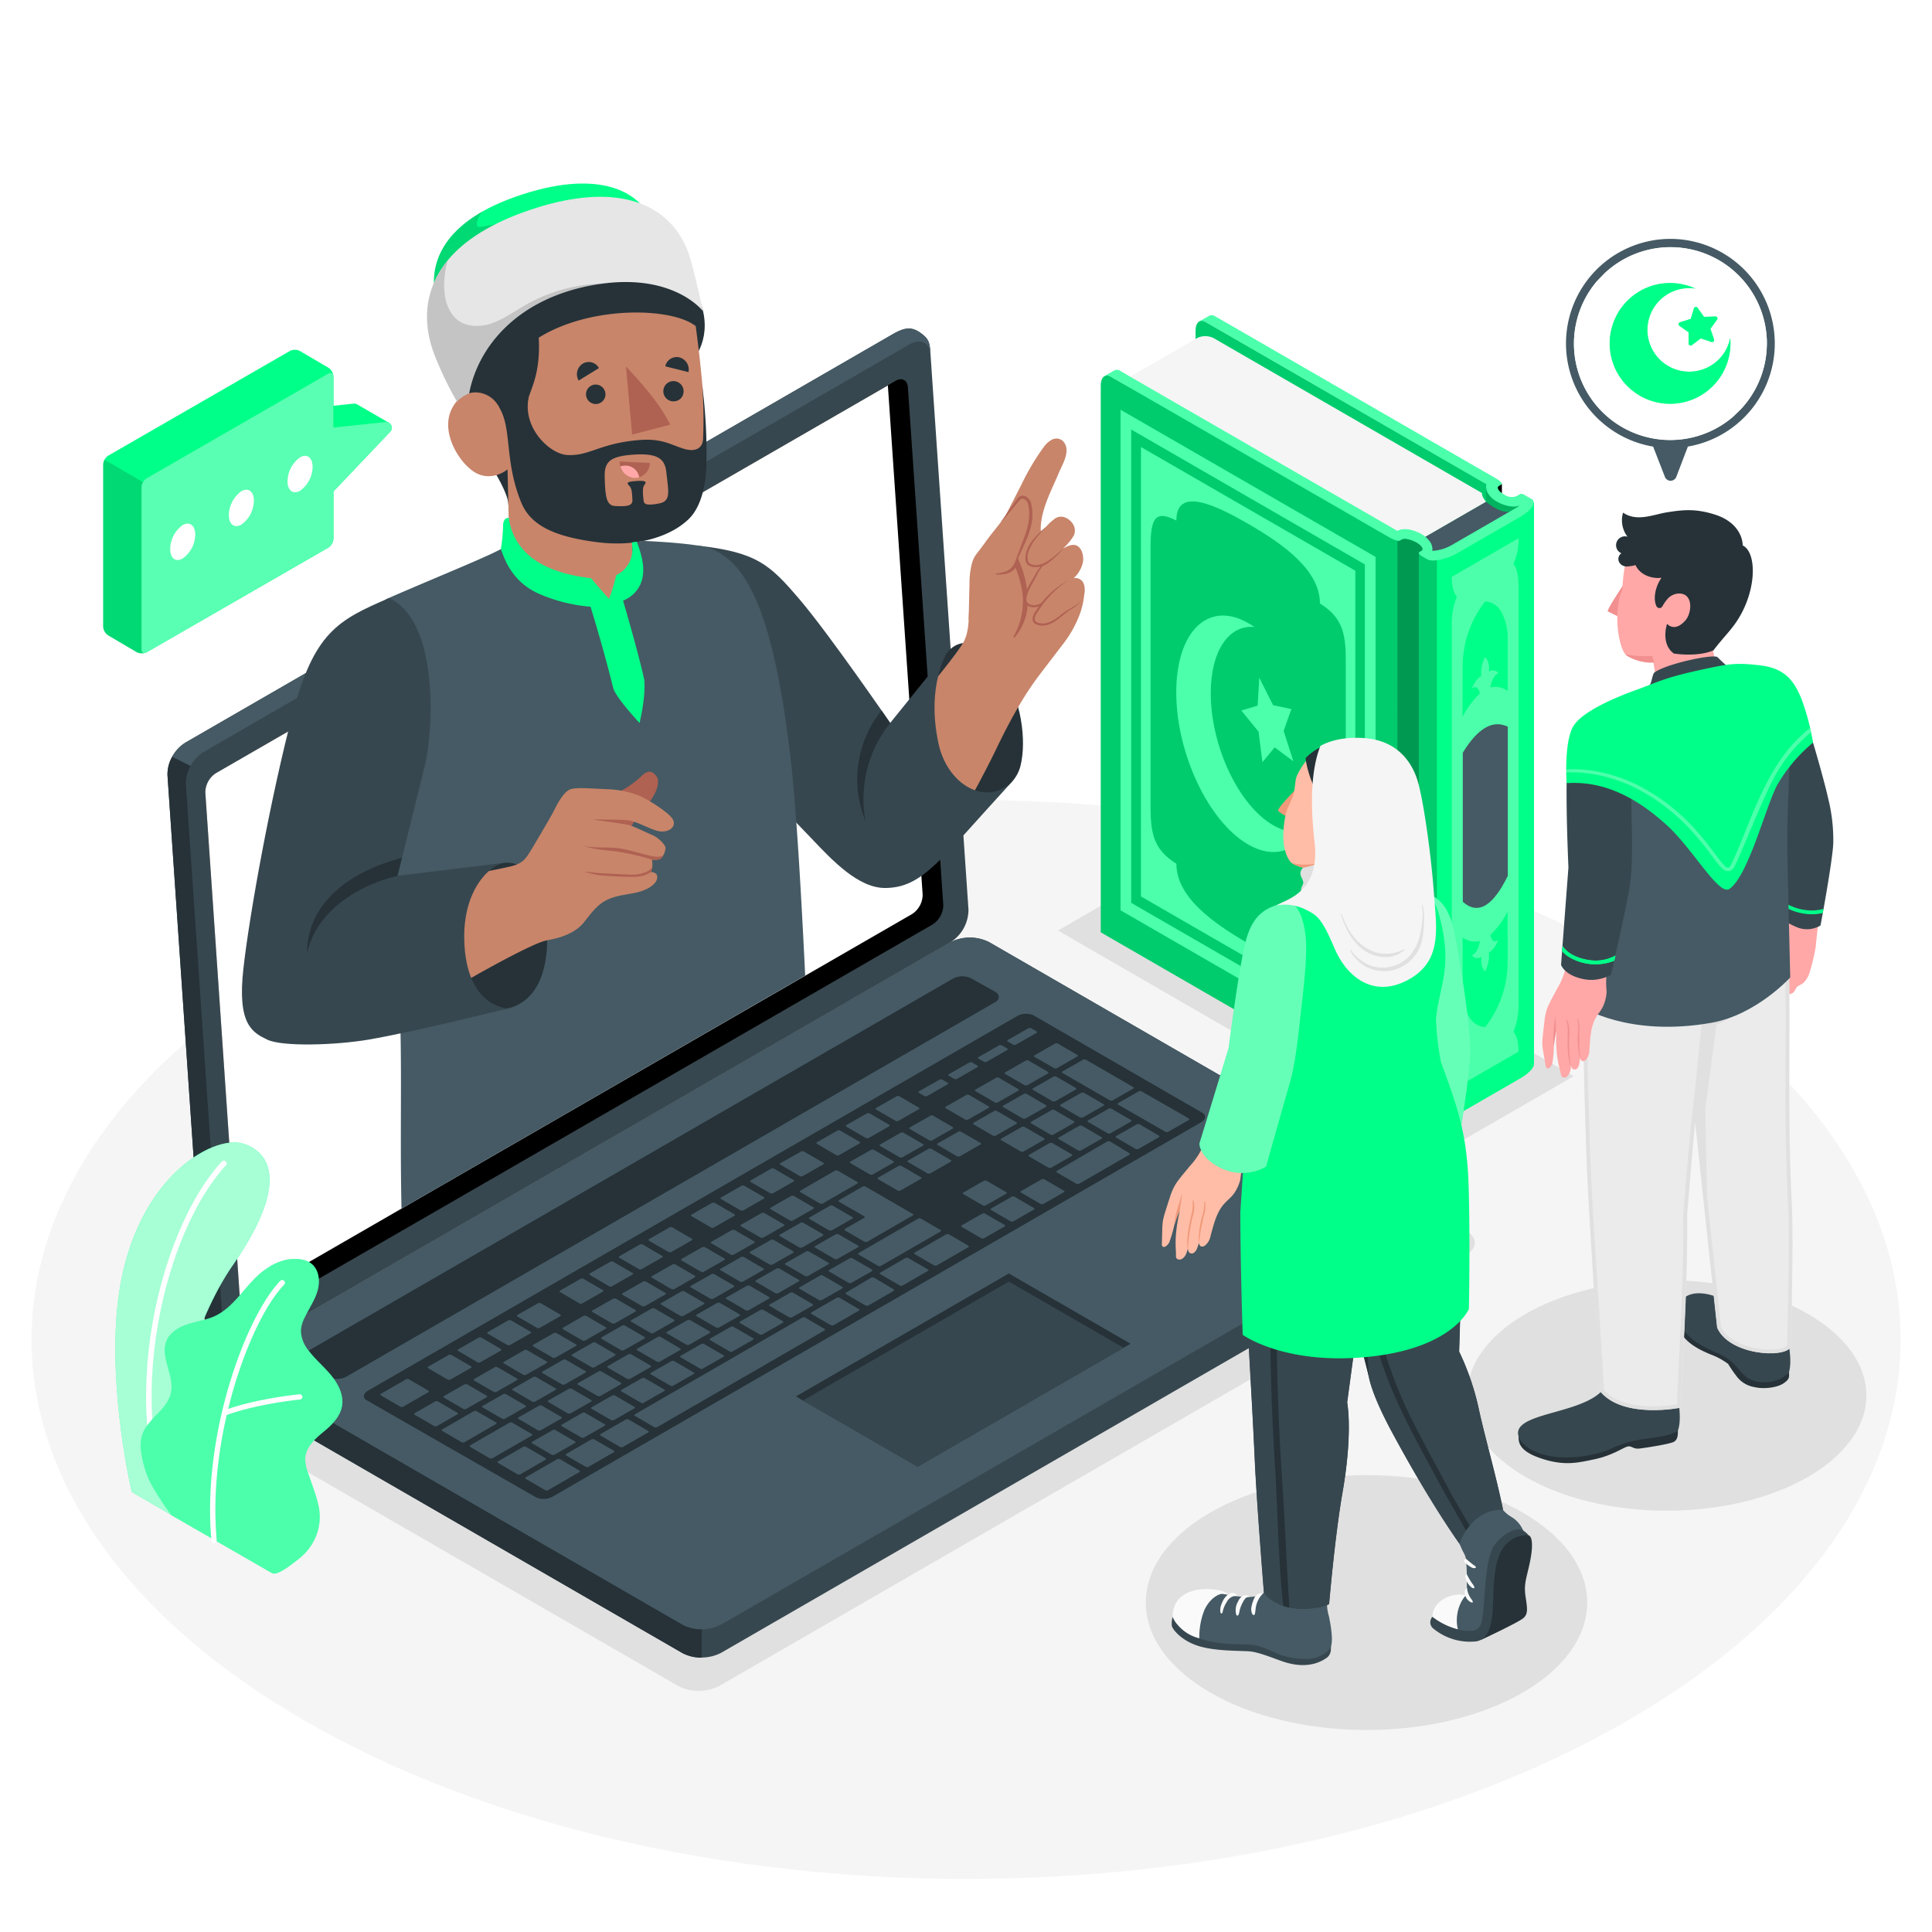 <svg class="animated" id="freepik_stories-mosque-online-service" xmlns="http://www.w3.org/2000/svg" viewBox="0 0 500 500" version="1.1" xmlns:xlink="http://www.w3.org/1999/xlink" xmlns:svgjs="http://svgjs.com/svgjs"><style>svg#freepik_stories-mosque-online-service:not(.animated) .animable {opacity: 0;}svg#freepik_stories-mosque-online-service.animated #freepik--speech-bubble-2--inject-124 {animation: 1.5s Infinite  linear wind;animation-delay: 0s;}svg#freepik_stories-mosque-online-service.animated #freepik--speech-bubble-1--inject-124 {animation: 6s Infinite  linear shake;animation-delay: 0s;}svg#freepik_stories-mosque-online-service.animated #freepik--character-3--inject-124 {animation: 6s Infinite  linear floating;animation-delay: 0s;}svg#freepik_stories-mosque-online-service.animated #freepik--character-1--inject-124 {animation: 1s 1 forwards cubic-bezier(.36,-0.01,.5,1.38) fadeIn,6s Infinite  linear shake;animation-delay: 0s,1s;}            @keyframes wind {                0% {                    transform: rotate( 0deg );                }                25% {                    transform: rotate( 1deg );                }                75% {                    transform: rotate( -1deg );                }            }                    @keyframes shake {                10%, 90% {                    transform: translate3d(-1px, 0, 0);                  }                  20%, 80% {                    transform: translate3d(2px, 0, 0);                  }                  30%, 50%, 70% {                    transform: translate3d(-4px, 0, 0);                  }                  40%, 60% {                    transform: translate3d(4px, 0, 0);                  }            }                    @keyframes floating {                0% {                    opacity: 1;                    transform: translateY(0px);                }                50% {                    transform: translateY(-10px);                }                100% {                    opacity: 1;                    transform: translateY(0px);                }            }                    @keyframes fadeIn {                0% {                    opacity: 0;                }                100% {                    opacity: 1;                }            }        </style><g id="freepik--Floor--inject-124" class="animable" style="transform-origin: 250.027px 346.641px;"><path id="freepik--floor--inject-124" d="M79,247.91c-94.45,54.53-94.45,143,0,197.48s247.59,54.53,342.05,0,94.45-142.95,0-197.48S173.44,193.38,79,247.91Z" style="fill: rgb(245, 245, 245); transform-origin: 250.027px 346.641px;" class="animable"></path></g><g id="freepik--Shadows--inject-124" class="animable" style="transform-origin: 268.241px 334.425px;"><path id="freepik--Shadow--inject-124" d="M55.66,367.13l119.87,69.21a11.69,11.69,0,0,0,10.59,0L379.49,324.7c2.93-1.69,2.93-4.43,0-6.12L259.62,249.37a11.76,11.76,0,0,0-10.59,0L55.66,361C52.73,362.71,52.73,365.45,55.66,367.13Z" style="fill: rgb(224, 224, 224); transform-origin: 217.575px 342.859px;" class="animable"></path><polygon id="freepik--shadow--inject-124" points="407.28 278.51 373.17 298.21 273.8 240.83 307.91 221.13 407.28 278.51" style="fill: rgb(224, 224, 224); transform-origin: 340.54px 259.67px;" class="animable"></polygon><ellipse id="freepik--shadow--inject-124" cx="431.35" cy="361.14" rx="51.67" ry="29.83" style="fill: rgb(224, 224, 224); transform-origin: 431.35px 361.14px;" class="animable"></ellipse><ellipse id="freepik--shadow--inject-124" cx="353.65" cy="414.74" rx="57.12" ry="32.98" style="fill: rgb(224, 224, 224); transform-origin: 353.65px 414.74px;" class="animable"></ellipse></g><g id="freepik--Quran--inject-124" class="animable" style="transform-origin: 340.94px 185.966px;"><g id="freepik--Book--inject-124" class="animable" style="transform-origin: 340.94px 185.966px;"><path d="M388.69,125.18v3.27s-1.27-1.15-1.34-2S388.69,125.18,388.69,125.18Z" id="eluidfic7uph7" class="animable" style="transform-origin: 388.019px 126.815px;"></path><path d="M386.17,124.38a3.44,3.44,0,0,0,2.53,4.38c3.57,1.13,5.81,0,6.35,1s-16.95,11.09-16.95,11.09l3.32-14.47Z" style="fill: rgb(0, 255, 136); transform-origin: 386.581px 132.615px;" id="elw8ahkin37i8" class="animable"></path><g id="elw06ac8qm26b"><path d="M386.17,124.38a3.44,3.44,0,0,0,2.53,4.38c3.57,1.13,5.81,0,6.35,1s-16.95,11.09-16.95,11.09l3.32-14.47Z" style="opacity: 0.3; transform-origin: 386.581px 132.615px;" class="animable"></path></g><path d="M384.66,278,309.31,234.7l.1-149.12c0-2.09,1.14-3.12,2.55-2.3l2.55,1.48,70.15,40.48-.07.61Z" style="fill: rgb(0, 255, 136); transform-origin: 346.985px 180.499px;" id="elbskfvazsghf" class="animable"></path><g id="elpa5qlwr9sxn"><path d="M384.66,278,309.31,234.7l.1-149.12c0-2.09,1.14-3.12,2.55-2.3l2.55,1.48,70.15,40.48-.07.61Z" style="opacity: 0.2; transform-origin: 346.985px 180.499px;" class="animable"></path></g><path d="M369.38,144.87l-3.68-4.15,18.83-10.87c2.84,2.14,5,3.29,7.57,2.22Z" style="fill: rgb(69, 90, 100); transform-origin: 378.9px 137.36px;" id="elf48cttuwquu" class="animable"></path><path d="M383.58,127.63,314.11,87.52a4.81,4.81,0,0,0-4.37,0L291.17,98.24l70.45,40.32s3.05-.8,5.12.88,2-.45,2-.45l15.83-9.14C383.24,128.12,383.58,127.63,383.58,127.63Z" style="fill: rgb(245, 245, 245); transform-origin: 337.87px 113.54px;" id="el3eku4kze0wv" class="animable"></path><path d="M368,144c-.71-.41-1-.89-.68-1.09l.59-.33c.65-.38.05-1.36-1.37-2.18s-3.1-1.18-3.76-.81l-.59.35c-.33.19-1.57-.21-2.77-.9l.43,145.54,1.75,1a1.59,1.59,0,0,0,1-.1l.59-.34c.65-.38,2.33,0,3.74.79s2,1.8,1.38,2.18l-.59.34c-.34.2,0,.67.68,1.09Z" style="fill: rgb(0, 255, 136); transform-origin: 363.988px 214.29px;" id="elsw5tkzhoa4h" class="animable"></path><g id="elvh6km2zgeti"><path d="M368,144c-.71-.41-1-.89-.68-1.09l.59-.33c.65-.38.05-1.36-1.37-2.18s-3.1-1.18-3.76-.81l-.59.35c-.33.19-1.57-.21-2.77-.9l.43,145.54,1.75,1a1.59,1.59,0,0,0,1-.1l.59-.34c.65-.38,2.33,0,3.74.79s2,1.8,1.38,2.18l-.59.34c-.34.2,0,.67.68,1.09Z" style="opacity: 0.4; transform-origin: 363.988px 214.29px;" class="animable"></path></g><path d="M361.62,285.38v.21l-1.74-1-75-43.31V99.75c0-2.09,1.15-3.12,2.56-2.3L290,98.93l71.65,39.63Z" style="fill: rgb(0, 255, 136); transform-origin: 323.265px 191.379px;" id="elhysiipn88co" class="animable"></path><g id="elgl48shijqyd"><path d="M361.62,285.38v.21l-1.74-1-75-43.31V99.75c0-2.09,1.15-3.12,2.56-2.3L290,98.93l71.65,41Z" style="opacity: 0.2; transform-origin: 323.265px 191.379px;" class="animable"></path></g><path d="M329.46,213.55c-8.9-5.14-16.12-20.42-16.12-34.13,0-11.11,4.75-17.78,11.29-17.16-.53-.38-1.07-.73-1.61-1-10.27-5.93-18.6,2.09-18.6,17.91s8.33,33.44,18.6,39.37c6.54,3.78,12.29,1.91,15.6-4C336,215.72,332.86,215.52,329.46,213.55Zm-3.74-24.2,1,7.88,3.17-3.82,4.82,3.6-2.51-7.84,2-5.66-4.72-1-3.59-7.1-.41,7.21-4.21,1.27ZM290,106.05V235.58l66,38.08V144.13Zm63.22,162.52-60.47-34.91V111.15l60.47,34.91ZM350.75,147.7l-55.46-32V232l55.46,32Zm-2.46,90.56c0,7.39-1.28,9.56-6.69,6.74,0,8.62-9.46,4.43-18.58-.84s-18.58-12-18.58-20.62c-5.4-3.42-6.68-7.07-6.68-14.46V141.46c0-7.39,1.28-9.56,6.68-6.75,0-8.62,9.47-4.41,18.58.85s18.58,12,18.58,20.61c5.41,3.43,6.69,7.07,6.69,14.47Z" style="fill: rgb(0, 255, 136); transform-origin: 323px 189.855px;" id="ell8if14c6hkj" class="animable"></path><g id="elgogpfj0dj1u"><path d="M329.46,213.55c-8.9-5.14-16.12-20.42-16.12-34.13,0-11.11,4.75-17.78,11.29-17.16-.53-.38-1.07-.73-1.61-1-10.27-5.93-18.6,2.09-18.6,17.91s8.33,33.44,18.6,39.37c6.54,3.78,12.29,1.91,15.6-4C336,215.72,332.86,215.52,329.46,213.55Zm-3.74-24.2,1,7.88,3.17-3.82,4.82,3.6-2.51-7.84,2-5.66-4.72-1-3.59-7.1-.41,7.21-4.21,1.27ZM290,106.05V235.58l66,38.08V144.13Zm63.22,162.52-60.47-34.91V111.15l60.47,34.91ZM350.75,147.7l-55.46-32V232l55.46,32Zm-2.46,90.56c0,7.39-1.28,9.56-6.69,6.74,0,8.62-9.46,4.43-18.58-.84s-18.58-12-18.58-20.62c-5.4-3.42-6.68-7.07-6.68-14.46V141.46c0-7.39,1.28-9.56,6.68-6.75,0-8.62,9.47-4.41,18.58.85s18.58,12,18.58,20.61c5.41,3.43,6.69,7.07,6.69,14.47Z" style="fill: rgb(255, 255, 255); opacity: 0.3; transform-origin: 323px 189.855px;" class="animable"></path></g><path d="M367.2,288.81V143.12l4.66,1.88V290.27a4.39,4.39,0,0,1-2.57-.26Z" style="fill: rgb(0, 255, 136); transform-origin: 369.53px 216.738px;" id="el3qrzejho5cs" class="animable"></path><g id="elomyiufxlazt"><path d="M367.2,288.81V143.12l4.66,1.88V290.27a4.39,4.39,0,0,1-2.57-.26Z" style="opacity: 0.2; transform-origin: 369.53px 216.738px;" class="animable"></path></g><path d="M396.93,275.28a1.07,1.07,0,0,1,0,.25.34.34,0,0,1,0,.17,1.32,1.32,0,0,1-.15.35c0,.06-.05.11-.08.18a4.12,4.12,0,0,1-.4.56c-.16.19-.34.38-.52.56l-.69.6-.38.28-.35.25c-.26.18-.54.35-.83.52l-16.16,9.33a15.54,15.54,0,0,1-5.45,1.94V145l25.08-15V275.28Z" style="fill: rgb(0, 255, 136); transform-origin: 384.46px 210.135px;" id="el0ix6ef10yxn5" class="animable"></path><path d="M396.93,275.28a1.07,1.07,0,0,1,0,.25.34.34,0,0,1,0,.17,1.32,1.32,0,0,1-.15.35c0,.06-.05.11-.08.18a4.12,4.12,0,0,1-.4.56c-.16.19-.34.38-.52.56l-.69.6-.38.28-.35.25c-.26.18-.54.35-.83.52l-16.16,9.33a15.54,15.54,0,0,1-5.45,1.94V145l25.08-15V275.28Z" style="fill: rgb(0, 255, 136); transform-origin: 384.46px 210.135px;" id="el7bgwfu739p7" class="animable"></path><g id="el5lwdqgj2o8"><path d="M393,139.3l-17.29,10c0,4,1.34,5.11,1.34,5.11a18,18,0,0,0-1.34,7.15V269.9c0,4.36,1.34,5.61,1.34,5.61a15,15,0,0,0-1.34,6.65l17.29-10c0-4-1.33-5.1-1.33-5.1a18.13,18.13,0,0,0,1.33-7.15V151.56c0-4.36-1.33-5.61-1.33-5.61A15.14,15.14,0,0,0,393,139.3Zm-2.82,109.89a27.49,27.49,0,0,1-5.82,16.62,5.12,5.12,0,0,1-4.23-2.81,14.05,14.05,0,0,1-1.6-7.08V242.61a5.23,5.23,0,0,0,4.48.91c-.16.93-.68,3.19-2.08,3.68a1.69,1.69,0,0,0,2.48.39s-.43,2.57.95,3.81a9.28,9.28,0,0,0,1-4.06,4.21,4.21,0,0,0-.07-.84s1.3-.42,2.48-3.26c-1.39,1.12-1.91-.54-2.07-1.28a22.12,22.12,0,0,0,4.47-6.08Zm-11.65-76.93a27.49,27.49,0,0,1,5.83-16.61,5.1,5.1,0,0,1,4.23,2.81,14.06,14.06,0,0,1,1.59,7.08v13.31a5.17,5.17,0,0,0-4.47-.91c.16-.93.68-3.19,2.07-3.68a1.68,1.68,0,0,0-2.47-.39s.43-2.57-1-3.81a9.27,9.27,0,0,0-1,4.05,5,5,0,0,0,.06.85s-1.29.42-2.48,3.26c1.4-1.13,1.92.53,2.08,1.28a22.26,22.26,0,0,0-4.48,6.07Z" style="fill: rgb(255, 255, 255); opacity: 0.3; transform-origin: 384.355px 210.73px;" class="animable"></path></g><path d="M390.22,226.66q-5.82,11.93-11.65,6.72V194.79q5.83-9.53,11.65-6.72Z" style="fill: rgb(69, 90, 100); transform-origin: 384.395px 211.197px;" id="elzia3hhw8wj" class="animable"></path><path d="M377.31,143.06l-1.26-2.19a11.44,11.44,0,0,1-5.38,1.7,3.32,3.32,0,0,0-.44-2.13,6.58,6.58,0,0,0-2.42-2.23,9.85,9.85,0,0,0-3.67-1.24l-.27,0a4.23,4.23,0,0,0-2.25.43L295.08,99l-2.26-1.3L289.94,96a1.53,1.53,0,0,0-1.57-.12l-2.55,1.48a1.57,1.57,0,0,1,1.6.09l0,0,7.63,4.41L359.44,139c1.2.69,2.44,1.11,2.78.91l.59-.34a2.07,2.07,0,0,1,1.33-.08,7.2,7.2,0,0,1,2.41.87c1.42.83,2,1.8,1.37,2.18l-.58.34c-.34.2,0,.67.68,1.09l1.28.73C370.71,145.55,374.3,144.8,377.31,143.06Z" style="fill: rgb(0, 255, 136); transform-origin: 331.565px 120.385px;" id="el8nwgam7nxs" class="animable"></path><g id="el920bfr286n"><path d="M377.31,143.06l-1.26-2.19a11.44,11.44,0,0,1-5.38,1.7,3.32,3.32,0,0,0-.44-2.13,6.58,6.58,0,0,0-2.42-2.23,9.85,9.85,0,0,0-3.67-1.24l-.27,0a4.23,4.23,0,0,0-2.25.43L295.08,99l-2.26-1.3L289.94,96a1.53,1.53,0,0,0-1.57-.12l-2.55,1.48a1.57,1.57,0,0,1,1.6.09l0,0,7.63,4.41L359.44,139c1.2.69,2.44,1.11,2.78.91l.59-.34a2.07,2.07,0,0,1,1.33-.08,7.2,7.2,0,0,1,2.41.87c1.42.83,2,1.8,1.37,2.18l-.58.34c-.34.2,0,.67.68,1.09l1.28.73C370.71,145.55,374.3,144.8,377.31,143.06Z" style="fill: rgb(255, 255, 255); opacity: 0.3; transform-origin: 331.565px 120.385px;" class="animable"></path></g><path d="M376.05,140.87l16.16-9.33c.23-.13.45-.27.67-.41l.51-.37.05,0c-1.85.81-4.36,0-6-.93a6.26,6.26,0,0,1-2.36-2.18,3.37,3.37,0,0,1-.41-2.37l-.22-.13-.45-.25L319.64,87.71,316,85.58,314.88,85l-3.11-1.79a1.48,1.48,0,0,0-1.4,0l.7-.4,1.85-1.07a1.4,1.4,0,0,1,1.31,0s0,0,0,0c.37.2.75.44,1.15.65l.72.42,1.24.71.77.44.54.32.95.54,51.11,29.52,16.32,9.42c1.17.66,1.85,1.36,1.57,1.59l-.1.07-.57.33c-.71.41-.13,1.4,1.28,2.22a3.45,3.45,0,0,0,3.24.46l.69-.41a1.17,1.17,0,0,1,1-.15l.38.22c.22.14.5.29.8.47s.65.36,1,.57a1,1,0,0,1,.54,1.16.45.45,0,0,1,0,.16,2.17,2.17,0,0,1-.15.35h0a.53.53,0,0,1-.08.17,3,3,0,0,1-.4.57,5.39,5.39,0,0,1-.52.56l-.66.57a4.4,4.4,0,0,1-.41.31l-.35.24c-.26.18-.53.36-.83.53l-16.16,9.33Z" style="fill: rgb(0, 255, 136); transform-origin: 353.632px 112.329px;" id="elbebe7fj3d3t" class="animable"></path><g id="elvyh99zq0hnm"><path d="M376.05,140.87l16.16-9.33c.23-.13.45-.27.67-.41l.51-.37.05,0c-1.85.81-4.36,0-6-.93a6.26,6.26,0,0,1-2.36-2.18,3.37,3.37,0,0,1-.41-2.37l-.22-.13-.45-.25L319.64,87.71,316,85.58,314.88,85l-3.11-1.79a1.48,1.48,0,0,0-1.4,0l.7-.4,1.85-1.07a1.4,1.4,0,0,1,1.31,0s0,0,0,0c.37.2.75.44,1.15.65l.72.42,1.24.71.77.44.54.32.95.54,51.11,29.52,16.32,9.42c1.17.66,1.85,1.36,1.57,1.59l-.1.07-.57.33c-.71.41-.13,1.4,1.28,2.22a3.45,3.45,0,0,0,3.24.46l.69-.41a1.17,1.17,0,0,1,1-.15l.38.22c.22.14.5.29.8.47s.65.36,1,.57a1,1,0,0,1,.54,1.16.45.45,0,0,1,0,.16,2.17,2.17,0,0,1-.15.35h0a.53.53,0,0,1-.08.17,3,3,0,0,1-.4.57,5.39,5.39,0,0,1-.52.56l-.66.57a4.4,4.4,0,0,1-.41.31l-.35.24c-.26.18-.53.36-.83.53l-16.16,9.33Z" style="fill: rgb(255, 255, 255); opacity: 0.3; transform-origin: 353.632px 112.329px;" class="animable"></path></g></g></g><g id="freepik--speech-bubble-2--inject-124" class="animable" style="transform-origin: 432.295px 93.12px;"><g id="freepik--speech-bubble--inject-124" class="animable" style="transform-origin: 432.295px 93.12px;"><g id="freepik--speech-bubble--inject-124" class="animable" style="transform-origin: 432.295px 93.12px;"><path d="M457.26,88.85a24.94,24.94,0,0,1-6.72,17.05l-2.07,2a24.93,24.93,0,0,1-35.2-35.09l2-2.07a24.94,24.94,0,0,1,42,18.14Z" style="fill: rgb(255, 255, 255); transform-origin: 432.304px 88.938px;" id="elmfpm39dgtsm" class="animable"></path><path d="M432.26,61.82a27.07,27.07,0,0,0-4.43,53.76l3.05,7.84a1.58,1.58,0,0,0,2.94,0l3-7.85a27.07,27.07,0,0,0-4.59-53.75Zm25,27a24.94,24.94,0,0,1-6.72,17.05l-2.07,2a24.93,24.93,0,0,1-35.2-35.09l2-2.07a24.94,24.94,0,0,1,42,18.14Z" style="fill: rgb(69, 90, 100); transform-origin: 432.295px 93.12px;" id="el98kirwjk4a8" class="animable"></path><path d="M457.26,88.85a24.94,24.94,0,0,1-6.72,17.05l-2.07,2a24.93,24.93,0,0,1-35.2-35.09l2-2.07a24.94,24.94,0,0,1,42,18.14Z" style="fill: rgb(255, 255, 255); transform-origin: 432.304px 88.938px;" id="elwby60vckhrq" class="animable"></path></g><g id="freepik--Moon--inject-124" class="animable" style="transform-origin: 432.216px 88.875px;"><path d="M447.78,87.44a10.81,10.81,0,1,1-9-12.75,15.63,15.63,0,1,0,9,12.75Zm-9.37-7.69-.85,2.78-2.77.87a.53.53,0,0,0-.14.94L437,86l0,2.9a.53.53,0,0,0,.85.43l2.32-1.75,2.75.92a.53.53,0,0,0,.67-.67l-.94-2.75,1.72-2.33a.53.53,0,0,0-.43-.85L441,82l-1.69-2.36A.53.53,0,0,0,438.41,79.75Z" style="fill: rgb(0, 255, 136); transform-origin: 432.216px 88.875px;" id="elksszzs13ztg" class="animable"></path><g id="eln1p9rkt4hiq"><path d="M447.78,87.44a10.81,10.81,0,1,1-9-12.75,15.63,15.63,0,1,0,9,12.75Zm-9.37-7.69-.85,2.78-2.77.87a.53.53,0,0,0-.14.94L437,86l0,2.9a.53.53,0,0,0,.85.43l2.32-1.75,2.75.92a.53.53,0,0,0,.67-.67l-.94-2.75,1.72-2.33a.53.53,0,0,0-.43-.85L441,82l-1.69-2.36A.53.53,0,0,0,438.41,79.75Z" style="fill: rgb(0, 255, 136); opacity: 0.5; transform-origin: 432.216px 88.875px;" class="animable"></path></g></g></g></g><g id="freepik--speech-bubble-1--inject-124" class="animable animator-active" style="transform-origin: 64.055px 129.807px;"><g id="freepik--speech-bubble--inject-124" class="animable" style="transform-origin: 64.055px 129.807px;"><g id="freepik--speech-bubble--inject-124" class="animable" style="transform-origin: 64.055px 129.807px;"><path d="M75.86,124.74l0-18.63,15.67-1.65a1.48,1.48,0,0,1,.9.19l8.22,4.76a1.48,1.48,0,0,1,.33,2.3l-16.92,17.8Z" style="fill: rgb(0, 255, 136); transform-origin: 88.624px 116.981px;" id="elgyjcp32g7gc" class="animable"></path><path d="M26.7,162.16v-42A2.9,2.9,0,0,1,28,117.93L75,90.84a2.88,2.88,0,0,1,2.62,0L85,95.17a2.94,2.94,0,0,1,1.3,2.29v42A2.91,2.91,0,0,1,85,141.69l-47,27.08a2.85,2.85,0,0,1-2.62,0L28,164.44A2.94,2.94,0,0,1,26.7,162.16Z" style="fill: rgb(0, 255, 136); transform-origin: 56.5px 129.807px;" id="eljgwgzp7vaf" class="animable"></path><g id="el72c8bqw20ju"><path d="M37.72,168.88c-.62.24-1.09-.11-1.1-.87V126.06a2.63,2.63,0,0,1,.38-1.29L27.06,119a2.74,2.74,0,0,0-.36,1.25v42A2.94,2.94,0,0,0,28,164.44l7.31,4.32A2.87,2.87,0,0,0,37.72,168.88Z" style="opacity: 0.15; transform-origin: 32.21px 144.045px;" class="animable"></path></g><path d="M99.78,109.23l-13.52,1.42V97.46c0-.84-.58-1.18-1.31-.76l-47,27.09a2.9,2.9,0,0,0-1.32,2.27v42c0,.83.58,1.17,1.31.75l47-27.08a2.91,2.91,0,0,0,1.32-2.28V127.22L101,111.71A1.47,1.47,0,0,0,99.78,109.23Z" style="fill: rgb(0, 255, 136); transform-origin: 69.02px 132.755px;" id="eljoze6jfmai" class="animable"></path><g id="ellm2m5tnu9in"><path d="M99.78,109.23l-13.52,1.42V97.46c0-.84-.58-1.18-1.31-.76l-47,27.09a2.9,2.9,0,0,0-1.32,2.27v42c0,.83.58,1.17,1.31.75l47-27.08a2.91,2.91,0,0,0,1.32-2.28V127.22L101,111.71A1.47,1.47,0,0,0,99.78,109.23Z" style="fill: rgb(255, 255, 255); opacity: 0.35; transform-origin: 69.02px 132.755px;" class="animable"></path></g></g><path d="M47.28,135.89a7.78,7.78,0,0,0-3.24,6.2c0,2.39,1.45,3.49,3.24,2.45a7.74,7.74,0,0,0,3.25-6.19C50.53,136,49.08,134.86,47.28,135.89Zm15.19-8.76a7.76,7.76,0,0,0-3.24,6.19c0,2.39,1.45,3.49,3.24,2.45a7.75,7.75,0,0,0,3.24-6.19C65.71,127.19,64.26,126.09,62.47,127.13Zm15.19-8.77a7.77,7.77,0,0,0-3.25,6.2c0,2.38,1.46,3.48,3.25,2.45a7.78,7.78,0,0,0,3.24-6.2C80.9,118.42,79.45,117.33,77.66,118.36Z" style="fill: rgb(255, 255, 255); transform-origin: 62.47px 131.452px;" id="el3ktobdq9iwu" class="animable"></path></g></g><g id="freepik--character-3--inject-124" class="animable" style="transform-origin: 208.81px 238.251px;"><g id="freepik--Laptop--inject-124" class="animable" style="transform-origin: 208.81px 257.012px;"><path d="M58.33,355.88c0,3,2.24,4.92,5,6.51l113.24,65.39a11.1,11.1,0,0,0,10,0L369.28,322.3c2.77-1.6,5-3.65,5-6.65s-2.24-4.84-5-6.44L256,243.83a11.1,11.1,0,0,0-10,0L63.34,349.31C60.57,350.9,58.33,352.89,58.33,355.88Z" style="fill: rgb(55, 71, 79); transform-origin: 216.305px 335.805px;" id="ell3rczavi5w" class="animable"></path><path d="M63.34,355.09l113.24,65.38a11,11,0,0,0,10,0L369.29,315c2.76-1.59,2.76-4.18,0-5.78L256,243.83a11.1,11.1,0,0,0-10,0L63.34,349.31C60.57,350.9,60.57,353.49,63.34,355.09Z" style="fill: rgb(69, 90, 100); transform-origin: 216.311px 332.156px;" id="elkm805fkcsy" class="animable"></path><path d="M181.59,421.68V429a10.16,10.16,0,0,1-5-1.19L63.34,362.39c-2.77-1.59-5-3.51-5-6.5,0-2.81,2-4.77,4.62-6.36-2.15,1.52-2.19,4.07.39,5.56l113.25,65.39A10.27,10.27,0,0,0,181.59,421.68Z" style="fill: rgb(38, 50, 56); transform-origin: 119.965px 389.266px;" id="ely8rgtybqmxc" class="animable"></path><path d="M78.79,350.16l167.89-96.93a5.23,5.23,0,0,1,4.72,0l6.11,3.43c1.3.75,1.3,2,0,2.72L89.6,356.3a5.23,5.23,0,0,1-4.72,0l-6.09-3.42C77.49,352.13,77.49,350.91,78.79,350.16Z" style="fill: rgb(38, 50, 56); transform-origin: 168.15px 304.765px;" id="elong8lsn0cq" class="animable"></path><path d="M95.28,359.88,263.16,263a4.82,4.82,0,0,1,4.31-.23L311.17,288c1.08.62.9,1.74-.4,2.49l-167.7,96.8a4.83,4.83,0,0,1-4.31.24L94.87,362.37C93.79,361.75,94,360.64,95.28,359.88Z" style="fill: rgb(38, 50, 56); transform-origin: 203.025px 325.147px;" id="el0ofml1ylp1q" class="animable"></path><path d="M240.75,303.67l5.26-3c.22-.13.24-.33.05-.44l-5-2.9a.84.84,0,0,0-.77,0l-5.25,3c-.23.13-.25.32,0,.44l5,2.9A.85.85,0,0,0,240.75,303.67Zm-7.67-10.51-5.26,3c-.22.13-.24.33,0,.44l5,2.9a.82.82,0,0,0,.76,0l5.26-3c.22-.13.24-.32,0-.44l-5-2.9A.85.85,0,0,0,233.08,293.16Zm-17,9.81-8.9,5.14c-.22.12-.24.32,0,.44l5,2.9a.87.87,0,0,0,.77,0l8.89-5.13c.23-.13.25-.33,0-.44l-5-2.91A.85.85,0,0,0,216.1,303Zm9.3-5.37-5.26,3c-.22.12-.24.32,0,.44l5,2.9a.87.87,0,0,0,.77,0l5.25-3c.23-.13.25-.33.05-.44l-5-2.91A.85.85,0,0,0,225.4,297.6Zm-20.63,11.91-5.25,3c-.23.13-.25.33-.05.44l5,2.91a.85.85,0,0,0,.76,0l5.26-3c.22-.12.24-.32,0-.44l-5-2.9A.87.87,0,0,0,204.77,309.51Zm-7.68,4.43-5.26,3c-.22.13-.24.32,0,.44l5,2.9a.85.85,0,0,0,.76,0l5.26-3c.22-.13.24-.33,0-.44l-5-2.9A.82.82,0,0,0,197.09,313.94Zm19.71,11.85,5.26-3c.22-.12.24-.32,0-.44l-5-2.9a.87.87,0,0,0-.77,0l-5.25,3c-.23.13-.25.33-.05.44l5,2.91A.85.85,0,0,0,216.8,325.79Zm-7.68,4.43,5.26-3c.22-.13.24-.33,0-.44l-5-2.9a.82.82,0,0,0-.76,0l-5.26,3c-.22.13-.24.32,0,.44l5,2.9A.82.82,0,0,0,209.12,330.22Zm-7.68,4.44,5.25-3c.23-.13.25-.33.05-.44l-5-2.91a.85.85,0,0,0-.76,0l-5.26,3c-.22.13-.24.33-.05.44l5,2.91A.87.87,0,0,0,201.44,334.66Zm-7.69,4.44,5.26-3c.22-.13.24-.33.05-.44l-5-2.9a.84.84,0,0,0-.77,0l-5.25,3c-.23.13-.25.32,0,.44l5,2.9A.82.82,0,0,0,193.75,339.1Zm39.32-31,5.26-3c.22-.13.24-.33,0-.44l-5-2.91a.85.85,0,0,0-.76,0l-5.26,3c-.22.13-.24.33,0,.44l5,2.91A.85.85,0,0,0,233.07,308.1Zm-8.58,13.25,11.72-6.77c.22-.13.24-.32,0-.44L224,307.09a.85.85,0,0,0-.76,0l-6.07,3.5c-.22.13-.24.33,0,.44l6.47,3.73c.19.12.17.32,0,.44L218.74,318c-.23.12-.25.32-.05.44l5,2.9A.87.87,0,0,0,224.49,321.35Zm-35.08-3-5.26,3c-.22.13-.24.33,0,.44l5,2.91a.85.85,0,0,0,.76,0l5.26-3c.22-.13.24-.33,0-.44l-5-2.91A.85.85,0,0,0,189.41,318.38Zm-7.68,4.43-5.26,3c-.22.13-.24.32-.05.44l5,2.9a.84.84,0,0,0,.77,0l5.25-3c.23-.13.25-.33.05-.44l-5-2.9A.82.82,0,0,0,181.73,322.81Zm-42.52,47.36a.87.87,0,0,0,.77,0l5.25-3c.22-.13.25-.33.05-.44l-5-2.9a.84.84,0,0,0-.77,0l-5.25,3c-.23.13-.25.32,0,.44Zm-19-11.87-5.25,3c-.23.13-.25.33-.05.44l5,2.91a.85.85,0,0,0,.76,0l5.26-3c.22-.13.24-.33,0-.44l-5-2.91A.87.87,0,0,0,120.26,358.3Zm9.75,8.89a.85.85,0,0,0,.76,0l5.26-3c.22-.13.24-.33,0-.44l-5-2.9a.82.82,0,0,0-.76,0l-5.26,3c-.22.13-.24.32,0,.44ZM151.2,372l5.26-3c.22-.13.24-.32,0-.44l-5-2.9a.87.87,0,0,0-.77,0l-5.25,3c-.23.13-.25.33-.05.44l5,2.9A.82.82,0,0,0,151.2,372Zm-8.44,4.46a.82.82,0,0,0,.76,0l5.26-3c.22-.13.24-.33,0-.44l-5-2.9a.82.82,0,0,0-.76,0l-5.26,3c-.22.13-.24.32,0,.44ZM128,353.86l-5.26,3c-.22.13-.24.32,0,.44l5,2.9a.87.87,0,0,0,.77,0l5.25-3c.23-.13.25-.33.05-.44l-5-2.9A.82.82,0,0,0,128,353.86Zm38.41-22.18-5.26,3c-.22.13-.24.33,0,.44l5,2.9a.82.82,0,0,0,.76,0l5.26-3c.22-.13.24-.32,0-.44l-5-2.9A.85.85,0,0,0,166.36,331.68Zm-30.73,17.75-5.26,3c-.22.13-.24.33,0,.44l5,2.91a.85.85,0,0,0,.76,0l5.26-3c.22-.13.24-.33,0-.45l-5-2.9A.85.85,0,0,0,135.63,349.43ZM174,327.25l-5.25,3c-.23.13-.25.33,0,.44l5,2.91a.85.85,0,0,0,.76,0l5.26-3c.22-.13.24-.33.05-.44l-5-2.91A.87.87,0,0,0,174,327.25Zm-15.36,8.87-5.26,3c-.22.13-.24.33,0,.45l5,2.9a.87.87,0,0,0,.77,0l5.25-3c.23-.13.25-.33.05-.44l-5-2.91A.85.85,0,0,0,158.68,336.12ZM151,340.56l-5.25,3c-.23.13-.25.33-.05.44l5,2.9a.84.84,0,0,0,.77,0l5.25-3c.22-.12.25-.32,0-.44l-5-2.9A.84.84,0,0,0,151,340.56ZM143.31,345l-5.25,3c-.23.13-.25.32-.05.44l5,2.9a.82.82,0,0,0,.76,0l5.26-3c.22-.13.24-.33,0-.44l-5-2.9A.84.84,0,0,0,143.31,345Zm35.08,3,5.26-3c.22-.13.24-.32,0-.44l-5-2.9a.85.85,0,0,0-.76,0l-5.26,3c-.22.13-.24.33,0,.44l5,2.9A.84.84,0,0,0,178.39,348Zm71.67-64.61-5.26,3c-.22.13-.24.33,0,.45l5,2.9a.85.85,0,0,0,.76,0l5.26-3c.22-.13.24-.33,0-.44l-5-2.91A.85.85,0,0,0,250.06,283.36Zm-9.3,5.37-5.26,3c-.22.13-.24.33,0,.44l5,2.91a.85.85,0,0,0,.76,0l5.26-3c.22-.13.24-.33,0-.44l-5-2.91A.85.85,0,0,0,240.76,288.73Zm17-9.81-5.25,3c-.23.13-.25.32-.05.44l5,2.9a.82.82,0,0,0,.76,0l5.26-3c.22-.13.25-.32.05-.44l-5-2.9A.84.84,0,0,0,257.74,278.92Zm-42.46,39.45,5.26-3c.22-.13.24-.33,0-.44l-5-2.91a.85.85,0,0,0-.76,0l-5.26,3c-.22.13-.24.33,0,.45l5,2.9A.85.85,0,0,0,215.28,318.37Zm50.91-43.91a.85.85,0,0,0-.76,0l-5.26,3c-.22.13-.24.33-.05.44l5,2.91a.87.87,0,0,0,.77,0l5.25-3c.23-.13.25-.33.05-.44Zm-80.12,69.07,5.26-3c.22-.13.24-.33,0-.44l-5-2.91a.85.85,0,0,0-.76,0l-5.26,3c-.22.13-.24.33,0,.44l5,2.91A.85.85,0,0,0,186.07,343.53Zm94.22-54.39,5.25-3c.23-.13.25-.32,0-.44l-5-2.9a.84.84,0,0,0-.77,0l-5.25,3c-.22.13-.25.33-.05.44l5,2.9A.84.84,0,0,0,280.29,289.14Zm-14.87.28,5.26-3c.22-.13.24-.33,0-.44l-5-2.9a.82.82,0,0,0-.76,0l-5.26,3c-.22.13-.24.32,0,.44l5,2.9A.82.82,0,0,0,265.42,289.42Zm7.95-10.81a.82.82,0,0,0-.76,0l-5.26,3c-.22.13-.24.33,0,.44l5,2.91a.85.85,0,0,0,.76,0l5.26-3c.22-.12.24-.32,0-.44Zm1.62-.93,12.21,7.05a.87.87,0,0,0,.77,0l5.26-3c.22-.13.24-.33,0-.44l-12.21-7.06a.87.87,0,0,0-.77,0l-5.25,3C274.81,277.36,274.79,277.56,275,277.68Zm-17.74,9.83-5.26,3c-.22.13-.24.33-.05.44l5,2.91a.87.87,0,0,0,.77,0l5.25-3c.23-.13.25-.33.05-.45l-5-2.9A.85.85,0,0,0,257.25,287.51Zm-57.83,33.38-5.25,3c-.23.12-.25.32,0,.44l5,2.9a.85.85,0,0,0,.76,0l5.26-3c.22-.13.24-.33.05-.44l-5-2.91A.87.87,0,0,0,199.42,320.89Zm72.42-27.29a.85.85,0,0,0,.76,0l5.26-3c.22-.13.24-.33.05-.44l-5-2.91a.87.87,0,0,0-.77,0l-5.25,3c-.23.13-.25.33-.05.44Zm-64.73,22.86-5.26,3c-.22.13-.24.33,0,.44l5,2.9a.84.84,0,0,0,.77,0l5.25-3c.23-.13.25-.32.05-.44l-5-2.9A.85.85,0,0,0,207.11,316.46Zm-60.22,49.28a.87.87,0,0,0,.77,0l5.25-3c.23-.13.25-.33.05-.45l-5-2.9a.85.85,0,0,0-.76,0l-5.26,3c-.22.13-.24.33,0,.44ZM138,356.38l-5.26,3c-.22.13-.24.33,0,.44l5,2.91a.85.85,0,0,0,.76,0l5.26-3c.22-.12.24-.32,0-.44l-5-2.9A.85.85,0,0,0,138,356.38Zm17.38,4.89,5.26-3c.22-.13.24-.33,0-.44l-5-2.9a.82.82,0,0,0-.76,0l-5.26,3c-.22.12-.24.32,0,.44l5,2.9A.85.85,0,0,0,155.34,361.27Zm7.68-4.43,5.26-3c.22-.13.24-.32.05-.44l-5-2.9a.84.84,0,0,0-.77,0l-5.25,3c-.23.13-.25.33-.05.44l5,2.9A.82.82,0,0,0,163,356.84Zm7.69-4.44,5.25-3c.23-.13.25-.33,0-.44L171,346a.85.85,0,0,0-.76,0l-5.26,3c-.22.13-.25.33-.05.45l5,2.9A.87.87,0,0,0,170.71,352.4Zm-25.07-.46-5.25,3c-.23.12-.25.32,0,.44l5,2.9a.85.85,0,0,0,.76,0l5.26-3c.22-.13.24-.33.05-.44l-5-2.91A.87.87,0,0,0,145.64,351.94Zm7.69-4.44-5.26,3c-.22.13-.24.33,0,.44l5,2.9a.84.84,0,0,0,.77,0l5.25-3c.23-.13.25-.32.05-.44l-5-2.9A.85.85,0,0,0,153.33,347.5Zm30.73-17.74-5.26,3c-.22.13-.24.32,0,.44l5,2.9a.87.87,0,0,0,.77,0l5.25-3c.23-.13.25-.33,0-.44l-5-2.9A.82.82,0,0,0,184.06,329.76Zm-7.69,4.44-5.25,3c-.22.13-.25.33-.05.44l5,2.91a.87.87,0,0,0,.77,0l5.25-3c.23-.13.25-.33,0-.44l-5-2.91A.87.87,0,0,0,176.37,334.2Zm15.37-8.87-5.26,3c-.22.13-.24.33,0,.44l5,2.91a.85.85,0,0,0,.76,0l5.26-3c.22-.12.24-.32,0-.44l-5-2.9A.85.85,0,0,0,191.74,325.33ZM161,343.07l-5.26,3c-.22.13-.24.33,0,.44l5,2.91a.85.85,0,0,0,.76,0l5.26-3c.22-.13.24-.33,0-.44l-5-2.91A.85.85,0,0,0,161,343.07Zm7.68-4.44-5.25,3c-.23.13-.25.32-.05.44l5,2.9a.82.82,0,0,0,.76,0l5.26-3c.22-.13.24-.32,0-.44l-5-2.9A.87.87,0,0,0,168.69,338.63Zm-9.8,28.89,5.25-3c.23-.13.25-.33.05-.44l-5-2.91a.87.87,0,0,0-.77,0l-5.25,3c-.23.13-.25.33,0,.45l5,2.9A.87.87,0,0,0,158.89,367.52Zm-40.52-1.91-5-2.9a.82.82,0,0,0-.76,0l-5.26,3c-.22.13-.24.32,0,.44l5,2.9a.82.82,0,0,0,.76,0l5.26-3C118.55,365.92,118.57,365.73,118.37,365.61Zm10,2.51-5-2.9a.85.85,0,0,0-.76,0l-8.09,4.67c-.23.13-.25.32-.05.44l5,2.9a.84.84,0,0,0,.77,0l8.08-4.66C128.57,368.44,128.59,368.24,128.39,368.12Zm-17.52-8.24-5-2.91a.87.87,0,0,0-.77,0l-6.47,3.73c-.22.13-.24.33,0,.45l5,2.9a.85.85,0,0,0,.76,0l6.47-3.73C111.05,360.19,111.07,360,110.87,359.88Zm5-2.87a.82.82,0,0,0,.76,0l5.26-3c.22-.13.24-.32,0-.44l-5-2.9a.85.85,0,0,0-.76,0l-5.26,3c-.22.13-.24.32,0,.44Zm21.76,14.1-5-2.91a.87.87,0,0,0-.77,0l-10.11,5.83c-.22.13-.24.33,0,.45l5,2.9a.85.85,0,0,0,.76,0l10.11-5.83C137.77,371.42,137.79,371.22,137.59,371.11Zm3.55,6.24-5-2.9a.85.85,0,0,0-.76,0l-6.47,3.73c-.23.13-.25.33,0,.44l5,2.91a.85.85,0,0,0,.76,0l6.47-3.73C141.32,377.67,141.34,377.47,141.14,377.35ZM173,324a.82.82,0,0,0,.76,0l5.26-3c.22-.13.24-.32,0-.44l-5-2.9a.87.87,0,0,0-.77,0l-5.25,3c-.23.13-.25.33-.05.44Zm-15.37,8.88a.87.87,0,0,0,.77,0l5.25-3c.23-.12.25-.32.05-.44l-5-2.9a.85.85,0,0,0-.76,0l-5.26,3c-.22.13-.24.33,0,.44Zm-34.07,19.67a.85.85,0,0,0,.76,0l5.26-3c.22-.13.24-.33.05-.44l-5-2.91a.87.87,0,0,0-.77,0l-5.25,3c-.23.13-.25.33,0,.44Zm41.76-24.11a.85.85,0,0,0,.76,0l5.26-3c.22-.13.24-.33,0-.44l-5-2.91a.85.85,0,0,0-.76,0l-5.26,3c-.22.12-.24.32,0,.44Zm-15.37,8.87a.85.85,0,0,0,.76,0l5.26-3c.22-.13.24-.33.05-.44l-5-2.9a.84.84,0,0,0-.77,0l-5.25,3c-.23.13-.25.32,0,.44Zm-5,40.33a.82.82,0,0,0-.76,0l-8.09,4.67c-.22.13-.24.33,0,.44l5,2.9a.82.82,0,0,0,.76,0L149.9,381c.22-.13.24-.33,0-.44Zm-6-34a.85.85,0,0,0,.76,0l5.26-3c.22-.13.24-.33,0-.45l-5-2.9a.85.85,0,0,0-.76,0l-5.26,3c-.22.13-.24.33,0,.44Zm-7.69,4.43a.87.87,0,0,0,.77,0l5.25-3c.23-.13.25-.33,0-.44l-5-2.9a.82.82,0,0,0-.76,0l-5.26,3c-.22.13-.24.32,0,.44Zm156.05-52.65a.82.82,0,0,0-.76,0L273.54,303c-.22.12-.24.32,0,.44l5,2.9a.85.85,0,0,0,.76,0l12.94-7.47c.22-.13.24-.32,0-.44Zm-17,9.8a.85.85,0,0,0-.76,0l-5.26,3c-.22.13-.24.33,0,.45l5,2.9a.85.85,0,0,0,.76,0l5.26-3c.22-.13.24-.33,0-.44Zm-103.69,57.8,5.26-3c.22-.13.24-.32,0-.44l-5-2.9a.85.85,0,0,0-.76,0l-5.26,3c-.22.13-.24.33,0,.44l5,2.9A.84.84,0,0,0,166.57,363.09Zm88.33-48.92a.84.84,0,0,0-.77,0l-5.25,3c-.23.13-.25.32,0,.44l5,2.9a.82.82,0,0,0,.76,0l5.26-3c.22-.13.24-.33.05-.44Zm40-23.12a.87.87,0,0,0-.77,0l-5.25,3c-.23.13-.25.33-.05.44l5,2.91a.85.85,0,0,0,.76,0l5.26-3c.22-.13.24-.33,0-.44Zm12.71-1.53-12.21-7a.87.87,0,0,0-.77,0l-5.25,3c-.23.13-.25.33-.05.44l12.21,7a.84.84,0,0,0,.77,0l5.25-3C307.82,289.83,307.84,289.64,307.64,289.52Zm-81.45,41.22a.87.87,0,0,0-.77,0L219,334.5c-.22.13-.24.33,0,.44l5,2.91a.85.85,0,0,0,.76,0l6.47-3.74c.22-.12.24-.32.05-.44Zm19.41-11.21a.87.87,0,0,0-.77,0l-8.08,4.67c-.23.13-.25.33-.05.44l5,2.9a.82.82,0,0,0,.76,0l8.09-4.67c.22-.13.24-.33,0-.44ZM208.4,341a.87.87,0,0,0-.77,0l-43.26,25c-.23.13-.25.32-.05.44l5,2.9a.82.82,0,0,0,.76,0l43.27-25c.22-.13.24-.33,0-.44Zm-45.7,26.38a.85.85,0,0,0-.76,0l-6.47,3.73c-.22.13-.24.33,0,.45l5,2.9a.87.87,0,0,0,.77,0l6.47-3.73c.22-.13.24-.33,0-.44Zm54.59-31.51a.82.82,0,0,0-.76,0l-6.47,3.74c-.23.13-.25.32-.05.44l5,2.9a.84.84,0,0,0,.77,0l6.47-3.74c.22-.13.24-.33,0-.44Zm-63.48,36.65a.87.87,0,0,0-.77,0l-6.47,3.74c-.22.13-.24.33,0,.44l5,2.9a.82.82,0,0,0,.76,0l6.47-3.74c.22-.13.25-.32.05-.44Zm81.27-46.93a.85.85,0,0,0-.76,0l-6.47,3.74c-.22.12-.24.32,0,.44l5,2.9a.87.87,0,0,0,.77,0l6.47-3.73c.22-.13.24-.33,0-.44Zm27.5-15.87a.82.82,0,0,0-.76,0l-5.26,3c-.22.13-.24.33-.05.44l5,2.91a.87.87,0,0,0,.77,0l5.25-3c.23-.13.25-.32.05-.44Zm17.21-12,5.25-3c.23-.13.25-.33,0-.45l-5-2.9a.85.85,0,0,0-.76,0l-5.26,3c-.22.13-.24.33,0,.44l5,2.91A.87.87,0,0,0,279.79,297.72Zm-31.35,1.51,5.25-3c.23-.12.25-.32.05-.44l-5-2.9a.85.85,0,0,0-.76,0l-5.26,3c-.22.13-.24.33-.05.44l5,2.91A.87.87,0,0,0,248.44,299.23ZM228,327.6l15.37-8.87c.22-.13.24-.33,0-.44l-5-2.9a.82.82,0,0,0-.76,0l-15.37,8.87c-.22.13-.24.33,0,.45l5,2.9A.85.85,0,0,0,228,327.6Zm43.31-25.42a.85.85,0,0,0,.76,0l5.26-3c.22-.13.24-.32.05-.44l-5-2.9a.84.84,0,0,0-.77,0l-5.25,3c-.23.13-.25.32-.05.44ZM264.92,298l5.26-3c.22-.13.24-.32,0-.44l-5-2.9a.85.85,0,0,0-.76,0l-5.26,3c-.22.13-.24.33,0,.44l5,2.9A.82.82,0,0,0,264.92,298Zm-44.57,34,5.25-3c.23-.13.25-.32.05-.44l-5-2.9a.85.85,0,0,0-.76,0l-5.26,3c-.22.13-.24.33,0,.44l5,2.9A.84.84,0,0,0,220.35,332Zm34-20.05a.85.85,0,0,0,.76,0l5.26-3c.22-.13.24-.33,0-.44l-5-2.91a.85.85,0,0,0-.76,0l-5.26,3c-.22.13-.24.33,0,.44Zm-72.43,42.23,5.26-3c.22-.13.24-.32.05-.44l-5-2.9a.84.84,0,0,0-.77,0l-5.25,3c-.23.13-.25.32-.05.44l5,2.9A.82.82,0,0,0,181.93,354.22Zm7.69-4.44,5.25-3c.23-.13.25-.33,0-.45l-5-2.9a.85.85,0,0,0-.76,0l-5.26,3c-.22.13-.24.33-.05.44l5,2.91A.87.87,0,0,0,189.62,349.78Zm-15.37,8.87,5.26-3c.22-.13.24-.33,0-.44l-5-2.91a.85.85,0,0,0-.76,0l-5.26,3c-.22.13-.24.33,0,.44l5,2.91A.85.85,0,0,0,174.25,358.65ZM205,340.91l5.26-3c.22-.12.24-.32,0-.44l-5-2.9a.85.85,0,0,0-.76,0l-5.26,3c-.22.13-.24.33,0,.44l5,2.91A.85.85,0,0,0,205,340.91Zm-7.68,4.43,5.26-3c.22-.13.24-.33,0-.44l-5-2.9a.82.82,0,0,0-.76,0l-5.26,3c-.22.13-.24.32,0,.44l5,2.9A.82.82,0,0,0,197.3,345.34Zm15.36-8.87,5.26-3c.22-.13.24-.33.05-.44l-5-2.91a.87.87,0,0,0-.77,0l-5.25,3c-.23.12-.25.32,0,.44l5,2.9A.85.85,0,0,0,212.66,336.47Zm41.93-61.7a.85.85,0,0,0,.76,0l5.26-3c.22-.13.24-.33,0-.44l-1.33-.78a.87.87,0,0,0-.77,0l-5.25,3c-.23.13-.25.33-.05.45ZM216.4,298.94a.84.84,0,0,0,.77,0l5.25-3c.23-.12.25-.32.05-.44l-5-2.9a.82.82,0,0,0-.76,0l-5.26,3c-.22.13-.24.33,0,.44Zm15.37-8.87a.82.82,0,0,0,.76,0l5.26-3c.22-.13.24-.32,0-.44l-5-2.9a.87.87,0,0,0-.77,0l-5.26,3c-.22.13-.24.33,0,.44ZM207,304.36a.87.87,0,0,0,.77,0l5.25-3c.23-.13.25-.33.05-.44l-5-2.9a.82.82,0,0,0-.76,0L202,301c-.22.13-.24.32,0,.44Zm17.07-9.85a.85.85,0,0,0,.76,0l5.26-3c.22-.13.24-.33,0-.44l-5-2.91a.85.85,0,0,0-.76,0l-5.26,3c-.22.12-.24.32,0,.44Zm-32.43,18.72a.82.82,0,0,0,.76,0l5.26-3c.22-.13.24-.32,0-.44l-5-2.9a.82.82,0,0,0-.76,0l-5.26,3c-.22.13-.24.32,0,.44Zm7.68-4.43a.85.85,0,0,0,.76,0l5.26-3c.22-.13.24-.33,0-.44l-5-2.91a.87.87,0,0,0-.77,0l-5.25,3c-.23.13-.25.33-.05.44Zm39.88-25.16a.87.87,0,0,0,.77,0l5.25-3c.23-.13.25-.33,0-.44l-1.34-.78a.85.85,0,0,0-.76,0l-5.26,3c-.22.12-.24.32,0,.44Zm23-13.31a.84.84,0,0,0,.77,0l5.25-3c.23-.13.25-.32,0-.44l-1.34-.77a.82.82,0,0,0-.76,0l-5.26,3c-.22.13-.24.33-.05.44Zm10.57,6.1a.85.85,0,0,0,.76,0l5.26-3c.22-.13.24-.33,0-.44l-5-2.9a.82.82,0,0,0-.76,0l-5.26,3c-.22.13-.24.32,0,.44Zm14.63,16.85,5.26-3c.22-.13.24-.33,0-.44l-5-2.9a.82.82,0,0,0-.76,0l-5.26,3c-.22.13-.24.32,0,.44l5,2.9A.82.82,0,0,0,287.47,293.28ZM246.91,279.2a.82.82,0,0,0,.76,0l5.26-3c.22-.13.24-.32,0-.44l-1.34-.77a.85.85,0,0,0-.76,0l-5.26,3c-.22.13-.24.33,0,.44ZM184,317.67a.87.87,0,0,0,.77,0l5.25-3c.23-.13.25-.33,0-.44l-5-2.91a.85.85,0,0,0-.76,0l-5.26,3c-.22.13-.24.33,0,.44Z" style="fill: rgb(69, 90, 100); transform-origin: 203.103px 325.885px;" id="elldtyq50cl7p" class="animable"></path><g id="freepik--tuch-pad--inject-124" class="animable" style="transform-origin: 249.285px 354.575px;"><polygon points="205.98 361.39 207.12 362.05 237.48 379.57 291.47 348.4 292.59 347.76 261.09 329.58 205.98 361.39" style="fill: rgb(38, 50, 56); transform-origin: 249.285px 354.575px;" id="eligdqdbtze88" class="animable"></polygon><polygon points="290.78 348.8 261.09 331.68 207.81 362.45 237.48 379.57 290.78 348.8" style="fill: rgb(55, 71, 79); transform-origin: 249.295px 355.625px;" id="el1r5s53vdnpa" class="animable"></polygon></g><path d="M56.16,350.08c-2.19-1-2.79-2.75-3-5.82L43.34,200.63A10,10,0,0,1,48,192.18L230.66,86.71c2.77-1.6,4.79-2.47,7.34-.72s2.61,2.71,2.82,5.78l9.82,143.63a10,10,0,0,1-4.63,8.44L63.32,349.32C60.55,350.92,59,351.39,56.16,350.08Z" style="fill: rgb(55, 71, 79); transform-origin: 146.99px 217.933px;" id="ellads9g9a3q9" class="animable"></path><path d="M240.82,91.76c-.21-3.06-2.62-4.25-5.38-2.67L52.74,194.58a9.41,9.41,0,0,0-3.42,3.67l-4.77-2.39h0A9.61,9.61,0,0,1,48,192.18L230.66,86.7c2.76-1.59,4.8-2.47,7.34-.71S240.61,88.7,240.82,91.76Z" style="fill: rgb(69, 90, 100); transform-origin: 142.685px 141.635px;" id="elpxww5lxs55l" class="animable"></path><path d="M62.94,349.53c-2.51,1.49-4.1,1.67-6.78.55-2-.86-2.79-2.75-3-5.82L43.35,200.63a8.78,8.78,0,0,1,1.2-4.77l4.76,2.38h0a9.08,9.08,0,0,0-1.2,4.77l9.82,143.63C58.13,349.5,60.58,350.93,62.94,349.53Z" style="fill: rgb(38, 50, 56); transform-origin: 53.142px 273.331px;" id="eljrg42jwvso" class="animable"></path><path d="M55.91,200.07,231.73,98.59c1.66-1,3.1-.24,3.23,1.6l9.16,134a6,6,0,0,1-2.78,5.07L65.53,340.73c-1.66,1-3.11.24-3.23-1.6l-9.16-134A6,6,0,0,1,55.91,200.07Z" id="elrgwh3l8uae" class="animable" style="transform-origin: 148.63px 219.66px;"></path><path d="M55.91,200.07a6,6,0,0,0-2.77,5.07l9,131.75L236,236.58a6,6,0,0,0,2.78-5.07l-9-131.76Z" style="fill: rgb(255, 255, 255); transform-origin: 145.96px 218.32px;" id="el4n3yr849c2d" class="animable"></path></g><g id="freepik--Character--inject-124" class="animable" style="transform-origin: 171.674px 180.145px;"><g id="freepik--Top--inject-124" class="animable" style="transform-origin: 171.674px 180.145px;"><g id="freepik--Arm--inject-124" class="animable" style="transform-origin: 227.997px 171.653px;"><path d="M242.65,174.24c1.48-7.19,8.44-13,16.7-.65,4.93,7.35,6.41,18,4.74,24.66-1.56,6.24-10.32,11.68-18,1.92C239.07,191.37,241.64,179.2,242.65,174.24Z" style="fill: rgb(38, 50, 56); transform-origin: 253.049px 185.952px;" id="elycid24zk5pn" class="animable"></path><g id="freepik--arm--inject-124" class="animable" style="transform-origin: 227.937px 171.167px;"><path d="M273.28,140.26a15.06,15.06,0,0,0-3.46-2.41,1,1,0,0,1-.4-.38,1.06,1.06,0,0,1-.08-.5c0-5.08,2.78-10,4.68-14.59,1-2.34,3.33-6,1-8.29a2.49,2.49,0,0,0-2.79-.3,6.32,6.32,0,0,0-2.18,2,61.73,61.73,0,0,0-5.69,9.6l-4.47,8.72A130.17,130.17,0,0,0,252.66,150a29.2,29.2,0,0,0-1.83,7.89c-.18,2.77-.09,5.6-1.39,8.14-2,3.92-19.06,24-19.06,24s-8.13-11.94-13.43-19.29c-13.46-18.64-19.07-29.26-41.69-28.59l6.42,39.82s16.67,20.84,30.12,35.28c10,10.79,16.21,15.45,26.5,7.84,5.13-3.79,14.69-21.22,19.62-31.45s8.3-15.32,11.46-19.46l5.6-7.33a28.82,28.82,0,0,0,4.29-7.45,19.12,19.12,0,0,0,1.34-5.87c.14-1.58-3.74-4.51-4.52-5.89-1.17-2.07-1.09-4.69-2.34-6.71A4.6,4.6,0,0,0,273.28,140.26Z" style="fill: rgb(200, 133, 106); transform-origin: 227.937px 171.167px;" id="elvt52j05hrxh" class="animable"></path><path d="M264,145.85c-.21-.55-.45-1.1-.69-1.65l0-.07c-.22.59-.41,1.19-.6,1.8s.25,1.32.49,2,.52,1.49.73,2.25a22.19,22.19,0,0,1,.8,4.65,18.35,18.35,0,0,1-2.41,9.86c-.06.11,0,.52.21.34a14.18,14.18,0,0,0,3.43-10A25.67,25.67,0,0,0,264,145.85Z" style="fill: rgb(175, 97, 82); transform-origin: 264.138px 154.603px;" id="els7ac1pwwnn" class="animable"></path><path d="M230.38,190s-7.83,8.41-7.62,16.87c0,0-3.46-8.36,6-19.28Z" style="fill: rgb(175, 97, 82); transform-origin: 226.261px 197.23px;" id="el6d5sks5yyop" class="animable"></path></g><g id="freepik--Fingers--inject-124" class="animable" style="transform-origin: 265.707px 145.092px;"><path d="M254.93,140.42c1.27-1.79,2.69-3.48,4-5.17l4.19-5.42c.36-.47.81-1.17,1.47-1.21a2.16,2.16,0,0,1,1.68,1.18,6.91,6.91,0,0,1,.48,3.68,17.07,17.07,0,0,1-1.19,5.23c-1.2,3.17-2.65,6.25-3.61,9.51-1.55,5.28-11.27,12.21-11.27,12.21.09-3.13.14-6.25.23-9.38a19.76,19.76,0,0,1,.49-4.67,7.13,7.13,0,0,1,1.46-3.2C253.52,142.31,254.29,141.33,254.93,140.42Z" style="fill: rgb(200, 133, 106); transform-origin: 258.75px 144.525px;" id="elsxu2b7cykcg" class="animable"></path><path d="M258.92,135.25c1.41-2.11,2.86-4.14,4.38-6.2,1.07-1.58,3-.48,3.5,1,1.75,6.54-2.6,11.55-4.53,17.47,1.08-6,5.22-11,3.79-17.17-.35-.93-1.42-1.9-2.25-.83-1.59,1.93-3.21,3.89-4.89,5.77Z" style="fill: rgb(175, 97, 82); transform-origin: 263.063px 137.899px;" id="elx9wmtn370in" class="animable"></path><path d="M262,146.62a3.87,3.87,0,0,1-1.66,1.27,11.12,11.12,0,0,1-2.55.53c-.1,0-.12.23,0,.24l.39,0a7.17,7.17,0,0,0,2.8-.34,4.2,4.2,0,0,0,1.17-.69,3,3,0,0,0,.66-.72,8.66,8.66,0,0,0,.1-2A5.42,5.42,0,0,1,262,146.62Z" style="fill: rgb(175, 97, 82); transform-origin: 260.318px 146.796px;" id="el44r8w0cyhhy" class="animable"></path><path d="M276.8,141.17a11.59,11.59,0,0,0-3.66,2.22,23.67,23.67,0,0,0-3.2,2.61,11.93,11.93,0,0,0-1.42,2.08,39.22,39.22,0,0,0-2.9,5.66,2.62,2.62,0,0,0-.13,2.15,1.83,1.83,0,0,0,.81.72,3.37,3.37,0,0,0,3-.16,8.29,8.29,0,0,0,2.37-2,17.2,17.2,0,0,1,2.18-2.25,34.77,34.77,0,0,1,3-1.81,7.64,7.64,0,0,0,3.42-5c.3-1.81-.53-4.65-2.81-4.35A4.67,4.67,0,0,0,276.8,141.17Z" style="fill: rgb(200, 133, 106); transform-origin: 272.824px 148.953px;" id="elwya0mz6jc2c" class="animable"></path><path d="M273.14,143.39a13.89,13.89,0,0,0-4.75,5.37c-1,2.06-2.6,4.18-2.79,6.5a1.35,1.35,0,0,0,.9,1.14c1.68.72,3.38-.39,4.56-1.61a15.1,15.1,0,0,1,5.78-4.41,16.58,16.58,0,0,0-5.45,4.72c-1.18,1.38-3.23,2.62-5.12,1.81a2,2,0,0,1-1.25-1.59c.2-2.52,1.81-4.63,3-6.79a13,13,0,0,1,5.14-5.14Z" style="fill: rgb(175, 97, 82); transform-origin: 270.93px 150.279px;" id="el1i9lbjve0at" class="animable"></path><path d="M270.8,136.25a30.47,30.47,0,0,0-2.72,2.84c-1.26,1.57-2.6,3.5-2.41,5.62a2.26,2.26,0,0,0,.32,1,1.87,1.87,0,0,0,1.3.66,5.77,5.77,0,0,0,4.75-1.58,28.71,28.71,0,0,0,3.39-3.13,14.6,14.6,0,0,0,2.52-3.15,3.2,3.2,0,0,0-.43-3.12,4.18,4.18,0,0,0-2.12-1.55,2.76,2.76,0,0,0-2.65.58A12.28,12.28,0,0,0,270.8,136.25Z" style="fill: rgb(200, 133, 106); transform-origin: 271.914px 140.068px;" id="el8q9n5ce57xn" class="animable"></path><path d="M270.8,136.25c-1.86,2.05-3.92,4.13-4.71,6.82a3.54,3.54,0,0,0,.14,2.53c1.28,1.2,3.5.53,4.86-.34a33.45,33.45,0,0,0,4.34-3.55,23.16,23.16,0,0,1-4.1,3.93c-1.71,1.4-6.11,2-5.95-1.23.11-3.48,3-6,5.42-8.16Z" style="fill: rgb(175, 97, 82); transform-origin: 270.403px 141.51px;" id="elheqy74ykbve" class="animable"></path><path d="M274.71,151.34a23.12,23.12,0,0,0-4,3.61,22.52,22.52,0,0,0-1.69,2.2,12.92,12.92,0,0,0-1.42,2.34c-.59,1.44.73,2.08,2,2.14,1.78.09,3.5-1,4.84-2.11.46-.37.9-.77,1.38-1.11,1.44-1,3-1.64,4.09-3.08a4.53,4.53,0,0,0,.77-3.31,3.19,3.19,0,0,0-.5-1.5,2.37,2.37,0,0,0-2.5-.84,4.55,4.55,0,0,0-1.17.52A20.84,20.84,0,0,0,274.71,151.34Z" style="fill: rgb(200, 133, 106); transform-origin: 274.095px 155.616px;" id="elgfin2rdqpu" class="animable"></path><path d="M276.5,150.2a25.51,25.51,0,0,0-7.55,7.55c-1,1.4-2.17,3.22.37,3.58,1.77.22,3.34-.79,4.74-1.8,1.77-1.65,4.21-2.42,5.84-4.2a9.21,9.21,0,0,1-2.72,2.36c-2.53,1.54-4.63,4.53-7.93,4.19-3-.43-2.12-2.68-.74-4.43a21.67,21.67,0,0,1,8-7.25Z" style="fill: rgb(175, 97, 82); transform-origin: 273.569px 156.053px;" id="elpb68u33zy5p" class="animable"></path></g><path d="M180.29,141.17c15.62,1.73,18.93,4.92,26.62,13.93s23.47,32,23.47,32l14.74-18.25s-5.49,8.51-2.23,23.61c2.29,10.62,12.3,16.44,19.09,9.77-18.76,20.42-23.22,27.53-32.93,27.58-6.91,0-13.6-7.08-19-12.78s-29.77-30.82-29.77-30.82Z" style="fill: rgb(55, 71, 79); transform-origin: 221.13px 185.49px;" id="el1z20mdswrpfi" class="animable"></path><path d="M230.38,187.11A31.49,31.49,0,0,0,224,212.54a28.35,28.35,0,0,1,4.14-28.66Z" style="fill: rgb(38, 50, 56); transform-origin: 226.112px 198.21px;" id="el1n2f2z57ssd" class="animable"></path></g><g id="freepik--Head--inject-124" class="animable" style="transform-origin: 149.419px 116.271px;"><g id="freepik--head--inject-124" class="animable" style="transform-origin: 149.419px 116.271px;"><path d="M131.56,130.62c0-4.22-7.62-14.75-10.92-20.36s-6.88-22.43,3.57-27c-1.81-9.16,11.2-16.74,22.89-19.07,16.56-3.29,30.26,3.93,34,13.58s-1.89,15.49-1.89,15.49Z" style="fill: rgb(38, 50, 56); transform-origin: 149.826px 97.002px;" id="elzkrdpvqn4uf" class="animable"></path><path d="M122.64,122.08c4.53,2.94,8.71-.6,8.71-.6l.49,21c.94,3.58,8.72,28.15,29.68,26.61,10.26-.75,9-20.84,2.1-26.15l-.05-4.57a41.58,41.58,0,0,0,6.1-.49c5.64-.85,9.2-5.3,10.92-11.38,2.76-9.79,1.95-23.33-.54-42.11-6.28-4.92-27.33-5.31-40.62,3,.58,11.21-3.14,14.26-3.15,18.33a10.61,10.61,0,0,1-2.44,3.14c-2.07,1.77-3.91-2.71-5.44-4.68-2.67-3.42-8.72-4.15-11.55,1.78S118.73,119.55,122.64,122.08Z" style="fill: rgb(200, 133, 106); transform-origin: 149.154px 125.02px;" id="eliv7lpleek6j" class="animable"></path><path d="M156.7,102.15a2.52,2.52,0,1,1-2.52-2.63A2.57,2.57,0,0,1,156.7,102.15Z" style="fill: rgb(38, 50, 56); transform-origin: 154.182px 102.04px;" id="eljb7slvxmwn" class="animable"></path><path d="M155,95.26l-5.24,3.23a3.23,3.23,0,0,1,1-4.34A3,3,0,0,1,155,95.26Z" style="fill: rgb(38, 50, 56); transform-origin: 152.155px 96.088px;" id="el8g1hnzcrs25" class="animable"></path><path d="M178.18,96.3l-6-1.49a3,3,0,0,1,3.65-2.32A3.26,3.26,0,0,1,178.18,96.3Z" style="fill: rgb(38, 50, 56); transform-origin: 175.214px 94.352px;" id="elanabuz9izoj" class="animable"></path><path d="M176.91,101.26a2.56,2.56,0,0,1-2.52,2.61,2.62,2.62,0,1,1,2.52-2.61Z" style="fill: rgb(38, 50, 56); transform-origin: 174.29px 101.252px;" id="elr1givjsf2p" class="animable"></path><path d="M162,94.81l1.6,17.66,9.85-2.57C170.48,104,166.23,99.44,162,94.81Z" style="fill: rgb(175, 97, 82); transform-origin: 167.725px 103.64px;" id="el422un9h5cj1" class="animable"></path><path d="M136.8,102.94c-1.58,7.92,5.51,14.48,9.86,14.8,5.75.41,8.27-2.91,18.41-3.83,6.15-.55,8.24,1.1,11.87,2.22,2.68.83,4.8.15,5-2.37a113,113,0,0,0-.21-14A135.65,135.65,0,0,1,182.82,120c-.07,5.74-1.5,11.2-4.39,14.14-4,4.06-12.34,7.64-23.91,6.17-11.39-1.45-17.28-4.51-19.63-10.27-4.36-10.7-2.38-18.71-5.53-24.33C127.86,103,136.8,102.94,136.8,102.94Z" style="fill: rgb(38, 50, 56); transform-origin: 156.02px 120.203px;" id="el61k3eiwx7kw" class="animable"></path><path d="M164,117.65c-5.8.41-7.6,1.63-7.51,5.62.11,5.71.57,7.6,2.76,7.69,2.59.12,4.48.11,4.42-1.51s-.14-3-.7-3.6c-1-1-.7-1.19,1.85-1.37s2.56.28,1.88,1.13c-.5.62-.28,2.57-.17,3.69s.43,1.67,4.05,1c3.16-.6,2.39-3.11,1.88-8C172.14,119,170.58,117.2,164,117.65Z" style="fill: rgb(200, 133, 106); transform-origin: 164.708px 124.293px;" id="elfth62pwpafd" class="animable"></path><path d="M160.38,119.45l7.79.36a3.83,3.83,0,0,1-4,3.83A4.08,4.08,0,0,1,160.38,119.45Z" style="fill: rgb(175, 97, 82); transform-origin: 164.274px 121.547px;" id="elul1t50ub4p8" class="animable"></path><path d="M161.49,120.52a4.64,4.64,0,0,0-.93.17,4,4,0,0,0,3.63,3,3.62,3.62,0,0,0,1.24-.17A3.58,3.58,0,0,0,161.49,120.52Z" style="fill: rgb(255, 168, 167); transform-origin: 162.995px 122.095px;" id="elhq9qjnrlbo" class="animable"></path></g></g><g id="freepik--Chest--inject-124" class="animable" style="transform-origin: 151.146px 223.399px;"><path d="M208.38,252.48,103.91,312.79c-.57-25.82.67-44.22-1.45-69-1.55-18.26-7.74-45.94-8.47-65.72-.46-11.86,1.05-20.88,6.69-23.34,14.67-6.37,27.38-11.41,30-13.26a32.86,32.86,0,0,0,10.61,9.32,36.46,36.46,0,0,0,16.32,4.7c6.91-1.12,6-12.51,6-12.51l0-2.61q1.38-.15,2.67-.39c5,.21,15.42.83,18.24,2.21,7.05,3.43,15.38,11.43,20.32,56.21C206.22,211.12,207.49,233.9,208.38,252.48Z" style="fill: rgb(69, 90, 100); transform-origin: 151.146px 226.385px;" id="el54a3gxkf41w" class="animable"></path><path d="M165.51,187.11s-6.22-6.66-6.82-9.09c-2.61-10.57-5.86-21-5.86-21a42.05,42.05,0,0,1-13-3.2c-7.17-3-9.24-9-10.21-11.72a44.41,44.41,0,0,0,.58-6.09c0-2.15,1.48-2,1.48-2a15,15,0,0,0,3.54,8c5.21,6.34,15.52,7.29,17.8,7.66,1.71,2.13,4.59,5.32,4.59,5.32a46.55,46.55,0,0,0,1.86-6.13,7.39,7.39,0,0,0,4.18-7.09l-.11-1.42c.42,0,.83-.09,1.24-.15a8.84,8.84,0,0,1,.34.87c.79,2.3,2.31,6.64.51,10.37a8.24,8.24,0,0,1-4.38,4s3.78,12.79,5.48,20.42C167.17,180.52,165.51,187.11,165.51,187.11Z" style="fill: rgb(0, 255, 136); transform-origin: 148.212px 160.559px;" id="elhzze7dcmtrr" class="animable"></path></g><path d="M112.74,77c-1.63-7.47.37-18.92,20.64-26.07,21.59-7.61,31.11-.82,33.69,3.66Z" style="fill: rgb(0, 255, 136); transform-origin: 139.683px 62.25px;" id="eldcommti2k6" class="animable"></path><g id="elw49ihy4cw4a"><path d="M120.17,71.54a158.7,158.7,0,0,1,14.72-14.85c-3.54.39-6.95,1.6-10.49,2a.9.9,0,0,1-.86-.2.81.81,0,0,1-.11-.65,5.73,5.73,0,0,1,1.44-3.12c-12.31,7-13.49,16-12.13,22.26L117,75.25C118,74,119.1,72.77,120.17,71.54Z" style="opacity: 0.15; transform-origin: 123.594px 65.85px;" class="animable"></path></g><path d="M121.4,101.84c2.37-12.38,12.8-24.84,32.78-28.18S181.9,80.5,181.9,80.5s-1.21-6.08-3.14-13.16c-3.56-13-16.65-21.74-42.51-12.69S107.58,79.44,112.48,92a89.27,89.27,0,0,0,5.75,11.94A8.32,8.32,0,0,1,121.4,101.84Z" style="fill: rgb(230, 230, 230); transform-origin: 146.195px 77.437px;" id="eltwgo6kvyw7" class="animable"></path><g id="elok2reja4et"><path d="M121.4,101.84c2.37-12.38,12.8-24.84,32.78-28.18l1.85-.27a42.06,42.06,0,0,0-21,6.12c-2.54,1.49-5,3.21-7.77,4.17s-6.06,1-8.49-.61c-2.87-2-3.83-5.76-3.82-9.23a24.28,24.28,0,0,1,.9-6.39c-6.43,7.85-6.36,16.79-3.34,24.5a89.27,89.27,0,0,0,5.75,11.94A8.32,8.32,0,0,1,121.4,101.84Z" style="opacity: 0.15; transform-origin: 133.279px 85.67px;" class="animable"></path></g><path d="M130.5,223.31c3.51-.42,9,1.93,10.52,12.09,1.95,13-.78,23.45-9.61,25.6-9.7,2.37-14.23-13.36-14.12-19.95S122,224.34,130.5,223.31Z" style="fill: rgb(38, 50, 56); transform-origin: 129.453px 242.253px;" id="el8rhc023iibc" class="animable"></path><g id="freepik--arm--inject-124" class="animable" style="transform-origin: 119.209px 213.525px;"><path d="M98.34,159.75c-13.44,5.17-17,10.41-21,24.93s-12.39,53-13.27,72.23c5.2,7.11,33.22-16,33.22-16s8.18-31.36,10.63-41.92S110.93,163.19,98.34,159.75Z" style="fill: rgb(200, 133, 106); transform-origin: 86.697px 209.009px;" id="elxsr78p91irm" class="animable"></path><path d="M101.59,224.3c-7.66,3-21.09,5.6-25.93,13.89l23.73-5.36C100.37,229,100.36,229.12,101.59,224.3Z" style="fill: rgb(175, 97, 82); transform-origin: 88.625px 231.245px;" id="elmez4fxx6lci" class="animable"></path><path d="M147.88,231c3.09-.76,12.57-11.72,14-14.52a44.73,44.73,0,0,1,5.86-8.54c2.17-2.5,3.13-5.61,2.24-6.91s-2-1.94-3.67-.45a26.15,26.15,0,0,1-8,5.26c-4.57,2-9.37,4-11.19,9.88S147.88,231,147.88,231Z" style="fill: rgb(175, 97, 82); transform-origin: 158.39px 215.36px;" id="elkxjm2oqmmhc" class="animable"></path><path d="M153.28,212.09s6.61-.05,9.18.2,6.49,2.81,8.63,2.9c2.44.1,4-1.44,3-3.2s-6.71-5.29-8.73-6.09a24.74,24.74,0,0,0-8.37-1.66c-3.83-.15-8.21-.58-9.61.13-1.73.89-3.2,3.81-4,5.39s-3.93,6.9-5.73,9.88c-1.47,2.44-2.15,3.75-5.37,4.55-3.87.95-19.89,4-29.86,5.55-7.4,1.16-19,2.66-26.6,8.15s-10.34,9.62-11.63,17.43c-.73,4.42-.16,14.4,24.29,11.44,12.89-1.56,24.76-8.75,33.06-13.45,9.37-5.31,17.49-9.51,20-9.95,3.46-.63,7.34-1.78,9.7-4.81,3.06-3.93,4.51-5.7,9-6.71,2.46-.55,4.47-.63,6.62-1.54s3.38-2.28,3.23-3.48-1.7-1.15-1.7-1.15a2.63,2.63,0,0,0,.42-1.31,6.82,6.82,0,0,0-.08-1.88,5.9,5.9,0,0,0,1.76-.06c1-.18,1.64-1.9,1.75-2.84s-2-2.86-3.25-3.39-5-2.34-6.15-2.65S153.28,212.09,153.28,212.09Z" style="fill: rgb(200, 133, 106); transform-origin: 119.209px 235.637px;" id="ellwi4ho2dcxj" class="animable"></path><path d="M170.51,222.42a1.82,1.82,0,0,0,1.06-.92,5.25,5.25,0,0,1-2.65.09c-1.87-.26-6.82-2-9.94-2.18s-6.57.06-7.89-.6c.87.62,4.28,1.17,7.92,1.47a61.42,61.42,0,0,1,9.74,2.2A5.9,5.9,0,0,0,170.51,222.42Z" style="fill: rgb(175, 97, 82); transform-origin: 161.33px 220.665px;" id="elpt3rn579r68" class="animable"></path><path d="M164.71,226.32c-1.16.15-6.45-.21-8.39-.29s-5.12-.49-5.12-.49a20.89,20.89,0,0,0,4.18,1c1.81.15,7.11.5,9.15.36a7.05,7.05,0,0,0,3.88-1.2,2.63,2.63,0,0,0,.42-1.31C168,225.75,165.87,226.16,164.71,226.32Z" style="fill: rgb(175, 97, 82); transform-origin: 160.015px 225.661px;" id="eltloc4ltlkh" class="animable"></path></g><path d="M109.91,198.25c-1.93,7.72-7,28.4-7,28.4l27.64-3.34c-3.7.45-10.75,6.87-10.4,20,.47,17.52,11.31,17.67,11.31,17.67s-23.65,5.94-36.08,8.07c-8.56,1.46-22.35,1.88-26.23,0s-7.78-3.95-6.16-18.38S70.07,206.33,75.66,185s11.74-24.51,25-30.2C113.5,160.48,112.33,188.53,109.91,198.25Z" style="fill: rgb(55, 71, 79); transform-origin: 97.037px 212.554px;" id="el77wos5xjni6" class="animable"></path><path d="M102.86,226.65c-12.36,3.08-21.37,10.55-23.41,20.07,0-11.55,8.84-20.55,24.56-24.72Z" style="fill: rgb(38, 50, 56); transform-origin: 91.73px 234.36px;" id="elfcs04d2bjb" class="animable"></path></g></g></g><g id="freepik--Plants--inject-124" class="animable" style="transform-origin: 59.234px 351.449px;"><g id="freepik--plants--inject-124" class="animable" style="transform-origin: 59.234px 351.449px;"><path d="M44.43,392.13l-10.32-6S28,360.65,30.42,337.69c3.44-32.28,24.69-44.43,32.77-41.65s10.42,12.18-2.95,31.41C52.35,338.79,42.66,362.42,44.43,392.13Z" style="fill: rgb(0, 255, 136); transform-origin: 49.807px 343.893px;" id="elngfnxg33s5e" class="animable"></path><g id="elorkfiy624f"><g style="opacity: 0.65; transform-origin: 49.807px 343.893px;" class="animable"><path d="M44.43,392.13l-10.32-6S28,360.65,30.42,337.69c3.44-32.28,24.69-44.43,32.77-41.65s10.42,12.18-2.95,31.41C52.35,338.79,42.66,362.42,44.43,392.13Z" style="fill: rgb(255, 255, 255); transform-origin: 49.807px 343.893px;" id="el12s33l8si8zq" class="animable"></path></g></g><path d="M40.16,379.6l.09,0a.7.7,0,0,0,.57-.83c-5.65-29.78,4.75-63.24,17.63-77.16a.71.71,0,1,0-1.05-1c-13.12,14.17-23.72,48.18-18,78.4A.72.72,0,0,0,40.16,379.6Z" style="fill: rgb(255, 255, 255); transform-origin: 48.231px 339.993px;" id="eln27d5dpnikk" class="animable"></path><path d="M70.4,407.13c1.54.78,5.64-2.73,6.78-3.58a14.29,14.29,0,0,0,4.48-5.7,13.33,13.33,0,0,0,.79-8.11,32.83,32.83,0,0,0-1.23-4.22l-1.41-4.1a10.49,10.49,0,0,1-.82-4.15c.22-2.86,2.64-5,4.85-6.81,2.44-2,5-4.67,4.76-8.09-.14-2.63-1.63-5-3.37-7s-3.77-3.72-5.36-5.84a8.4,8.4,0,0,1-2-5.22,8.79,8.79,0,0,1,1-3.38c1.1-2.29,2.59-4.41,3.3-6.84s.44-5.41-1.51-7c-1.6-1.33-3.89-1.41-6-1.17a13.42,13.42,0,0,0-5.37,2.2c-5.28,3.29-8.06,9.88-13.7,12.49-2.18,1-4.6,1.33-6.89,2.06s-4.58,2-5.55,4.23c-1.9,4.33,2.29,9.34,1,13.9-1.12,4-4.9,5.74-6.88,9.43a8.43,8.43,0,0,0-.75,5.24,24.9,24.9,0,0,0,2.63,8.67,77.52,77.52,0,0,0,5.21,8S70.17,407,70.4,407.13Z" style="fill: rgb(0, 255, 136); transform-origin: 62.502px 366.528px;" id="eld0wbzuyafua" class="animable"></path><g id="elcvf74jiq6vs"><g style="opacity: 0.3; transform-origin: 62.502px 366.528px;" class="animable"><path d="M70.4,407.13c1.54.78,5.64-2.73,6.78-3.58a14.29,14.29,0,0,0,4.48-5.7,13.33,13.33,0,0,0,.79-8.11,32.83,32.83,0,0,0-1.23-4.22l-1.41-4.1a10.49,10.49,0,0,1-.82-4.15c.22-2.86,2.64-5,4.85-6.81,2.44-2,5-4.67,4.76-8.09-.14-2.63-1.63-5-3.37-7s-3.77-3.72-5.36-5.84a8.4,8.4,0,0,1-2-5.22,8.79,8.79,0,0,1,1-3.38c1.1-2.29,2.59-4.41,3.3-6.84s.44-5.41-1.51-7c-1.6-1.33-3.89-1.41-6-1.17a13.42,13.42,0,0,0-5.37,2.2c-5.28,3.29-8.06,9.88-13.7,12.49-2.18,1-4.6,1.33-6.89,2.06s-4.58,2-5.55,4.23c-1.9,4.33,2.29,9.34,1,13.9-1.12,4-4.9,5.74-6.88,9.43a8.43,8.43,0,0,0-.75,5.24,24.9,24.9,0,0,0,2.63,8.67,77.52,77.52,0,0,0,5.21,8S70.17,407,70.4,407.13Z" style="fill: rgb(255, 255, 255); transform-origin: 62.502px 366.528px;" id="elw8pi7tqot8s" class="animable"></path></g></g><path d="M55.46,399.34h0a.68.68,0,0,0,.63-.73c-2.48-26.79,8.68-57.06,17.44-66.13a.68.68,0,0,0,0-1,.69.69,0,0,0-1,0c-8.93,9.26-20.32,40-17.81,67.19A.67.67,0,0,0,55.46,399.34Z" style="fill: rgb(255, 255, 255); transform-origin: 64.058px 365.305px;" id="eljqdj7s8at9" class="animable"></path><path d="M58.13,366.32a.65.65,0,0,0,.19,0c8.49-3.1,19.21-4.11,19.32-4.12a.68.68,0,0,0,.61-.74.65.65,0,0,0-.73-.61c-.11,0-11,1-19.66,4.2a.67.67,0,0,0-.4.87A.68.68,0,0,0,58.13,366.32Z" style="fill: rgb(255, 255, 255); transform-origin: 67.834px 363.586px;" id="elugogziw08lp" class="animable"></path></g></g><g id="freepik--character-2--inject-124" class="animable" style="transform-origin: 433.661px 255.346px;"><g id="freepik--character--inject-124" class="animable" style="transform-origin: 433.661px 255.346px;"><g id="freepik--arm--inject-124" class="animable" style="transform-origin: 463.903px 217.64px;"><path id="freepik--arm--inject-124" d="M460.92,214.59l-7.07-18,1.09-22.12c4.49.37,7.64,2,10,7.55s7.12,23.44,8,27.61a37.74,37.74,0,0,1,.81,11c-.21,4.71-2.28,13.24-3.06,17.88-.37,2.15-.56,4.23-.77,6.41a49.57,49.57,0,0,1-1.56,6.64,6.11,6.11,0,0,1-1.61,2.78c-.49.49-1.19.6-1.66,1.06s-.52,1.21-1.19,1.61-1.64.28-2.27.73a19.81,19.81,0,0,1-2,1.52,4.27,4.27,0,0,0-1.67,1.16c-.4.52-.74,1.63-1.54,1.62s-1.1-.86-1.21-1.6a6.76,6.76,0,0,1,1.08-4.11,39.42,39.42,0,0,1,2.26-3.89,9.53,9.53,0,0,0,1.58-3.91c.21-.94,0-2.11-1.11-1.47-1.35.74-2.71,2.19-4.41,2-1.17-.1-1.31-1-.7-1.82a33.61,33.61,0,0,0,2.71-4.25c.82-1.51,1.47-3.09,2.33-4.57a19.56,19.56,0,0,1,1.54-2.22c1.53-2,1.26-4.5,1.26-6.85C461.82,226.14,461.22,218.79,460.92,214.59Z" style="fill: rgb(255, 168, 167); transform-origin: 463.703px 218.255px;" class="animable"></path><path d="M454.81,173.24c6.53.57,9.78,4.72,12,11.26,2.27,6.71,5.6,18.74,6.27,21.93a44.51,44.51,0,0,1,1.37,11.77c-.18,4.71-3.3,21.31-3.3,21.31a6.78,6.78,0,0,1-6.42.32c-4.74-2-4.24-4.05-4.24-4.05l0-21.12-7.14-17.83Z" style="fill: rgb(55, 71, 79); transform-origin: 463.903px 206.864px;" id="eljf6yekjhur8" class="animable"></path><path d="M471.92,235.19l-.22.08a11.4,11.4,0,0,1-2.17.34,12.83,12.83,0,0,1-4.27-.51,14.84,14.84,0,0,1-3.86-1.77c-.31-.2-.62-.41-.92-.63v1.09c.56.4,1.06.72,1.21.81a14.67,14.67,0,0,0,4.12,1.64,13.63,13.63,0,0,0,4.27.31c.52-.05,1.08-.13,1.64-.24C471.79,236,471.85,235.58,471.92,235.19Z" style="fill: rgb(0, 255, 136); transform-origin: 466.2px 234.65px;" id="el7c5zf3jcc4" class="animable"></path></g><g id="freepik--Bottom--inject-124" class="animable" style="transform-origin: 428.391px 302.579px;"><path d="M463,355.12c0,1.24.24,1.72-1.35,2.84s-5.06,1.64-7.69,1a7.16,7.16,0,0,1-4.26-2.44,34.4,34.4,0,0,1-2.47-3.55,18.38,18.38,0,0,0-4.67-2.5c-2.17-.92-6.34-2.75-7.83-6.12a7.6,7.6,0,0,1-.47-5.76Z" style="fill: rgb(38, 50, 56); transform-origin: 448.457px 348.914px;" id="elle5pe4dqr6" class="animable"></path><path d="M449.1,338.06c4.21,2.62,7.76,9.2,13.52,7.2.29,3.22,1.19,6.69.38,9.86-2.46,2.89-7.83,3.44-10.93,1.36-1.56-1.26-2.43-2.74-3.94-4.08A14.93,14.93,0,0,0,444,350a44.42,44.42,0,0,1-5-2.65C429.66,340.82,434.29,328.84,449.1,338.06Z" style="fill: rgb(55, 71, 79); transform-origin: 448.747px 346.216px;" id="elt4xm7333lv" class="animable"></path><path d="M434.25,370.2c0,1.34-.1,2.35-1,2.92s-7.32,1.58-9,1.77-2-.88-3.17-.5-4,2.33-8.22,3.22-7.66,1.83-13.51,0-6.42-4-6.34-5.87S434.25,370.2,434.25,370.2Z" style="fill: rgb(38, 50, 56); transform-origin: 413.627px 374.418px;" id="eld4jt0mteud" class="animable"></path><path d="M433.4,357.64c.94,3.85,1.94,9.62.85,12.56-1.18,1.11-5.13,1.76-8.57,2.2a27.84,27.84,0,0,0-9.11,2.7c-6.68,2.66-18.43,3.62-23.11-2.36-4.68-8,19.65-6,22.63-15.28C417.18,354.09,429,358.55,433.4,357.64Z" style="fill: rgb(55, 71, 79); transform-origin: 413.795px 366.681px;" id="elue27ofvhojp" class="animable"></path><path d="M463.75,311.79c-1.73-34,.82-58.76-2.28-85.23,0,0-51.06-1.32-52.25,14.36,0,0,.81,46.62,1.62,63.52.88,18.23,2.93,46.49,3.34,55.7,6,7.22,20.89,4.16,20.89,4.16-.08-6.36,1.85-30.81,1.58-49.87,0,0,1.52-18.69,2.1-24,0,0,4.3,40.47,5.69,53.2,3.11,7.09,17.36,8,19,5C463.48,348.61,464.25,321.53,463.75,311.79Z" style="fill: rgb(235, 235, 235); transform-origin: 436.569px 295.738px;" id="elcyeibofjyqd" class="animable"></path><path d="M458.59,227.52h2c1.65,14.66,1.59,29.12,1.53,44.42-.05,12.36-.1,25.15.65,39.89.46,9-.18,33.44-.26,36.44-.44.44-1.84,1-4.4,1-5,0-10.9-2-12.71-5.88-1.39-12.75-5.63-52.64-5.67-53.05l-1-9-1,9c-.56,5-1.95,22-2.11,24v.1c.17,12.14-.55,26.46-1.08,36.91-.27,5.3-.48,9.61-.51,12.13a40.43,40.43,0,0,1-6.1.48c-4.17,0-9.72-.73-12.83-4.21-.19-4.13-.68-11.68-1.24-20.37-.75-11.61-1.6-24.77-2.09-35-.79-16.46-1.59-61.72-1.62-63.45.82-9.9,25.53-13.43,48.39-13.43m0-1c-10.79,0-48.35,1-49.37,14.38,0,0,.81,46.62,1.62,63.52.88,18.23,2.93,46.49,3.34,55.7,3.26,3.91,9.11,4.81,13.8,4.81a38.77,38.77,0,0,0,7.09-.65c-.08-6.36,1.85-30.81,1.58-49.87h0s1.52-18.69,2.1-24c0,0,4.3,40.47,5.69,53.2,2,4.61,8.75,6.6,13.67,6.6,2.65,0,4.78-.58,5.37-1.64,0,0,.77-27.08.27-36.82-1.73-34,.82-58.76-2.28-85.23,0,0-1.06,0-2.88,0Z" style="fill: rgb(224, 224, 224); transform-origin: 436.519px 295.705px;" id="el22ggqt3ep3c" class="animable"></path><path d="M438.75,290.45v-9l1.87-19s9.13-1.6,14.41-7.89c-1.44,5-7.17,9.4-10.81,10.63L441.32,287l.49,22.93Z" style="fill: rgb(224, 224, 224); transform-origin: 446.89px 282.245px;" id="elqoe8f9jk75h" class="animable"></path><path d="M419.17,258.84c-4.27-4.1-3.68-12.67-3.3-18,0-.45.06-.88.09-1.27l-.78-.05c0,.4-.06.82-.09,1.27-.4,5.69-1.06,15,4.08,19.09Z" style="fill: rgb(38, 50, 56); transform-origin: 416.997px 249.7px;" id="elcv2knzmpy2w" class="animable"></path></g><g id="freepik--top--inject-124" class="animable" style="transform-origin: 434.184px 205.458px;"><polygon points="427.66 170.03 429.5 181.14 445.8 179.33 443.11 167.45 427.66 170.03" style="fill: rgb(255, 168, 167); transform-origin: 436.73px 174.295px;" id="el35gj8g4f88z" class="animable"></polygon><path d="M420.38,150.92c-1,1.6-4.26,6.42-4.32,7.3l3.15,1.54Z" style="fill: rgb(242, 143, 143); transform-origin: 418.22px 155.34px;" id="elr1fjeieunme" class="animable"></path><path d="M427.79,138.86c-4.75-.06-7.49,3.55-7.93,13.69,0,.4-.54,1.07-.84,2.61-1.28,6.6.34,12.62,1.58,14.14,2.93,1.94,6,2.47,10.39,1.69,3.32-.59,11.75-2.4,15.66-7.32,4.59-5.79,6.41-14,2.41-17.86C443.43,140.44,430.41,138.9,427.79,138.86Z" style="fill: rgb(255, 168, 167); transform-origin: 434.909px 155.097px;" id="elm437bowc2j9" class="animable"></path><path d="M420.6,169.3c.69.85,4.25,2.46,7.48,2.16l-.46-1.73A23.56,23.56,0,0,1,420.6,169.3Z" style="fill: rgb(242, 143, 143); transform-origin: 424.34px 170.398px;" id="elm9jpeaqybva" class="animable"></path><path d="M428.66,156.81a.86.86,0,0,0,1.56.11,11.42,11.42,0,0,1,1.49-2.1,4.19,4.19,0,0,1,2.75-1.22c3.88-.07,3.42,5.1,1.69,7-2.83,3.18-4.71.84-4.71.84s-1.76,5.12,1.74,7.69c0,0,6,1,10.25-.81,2.95-3.85,4.79-5.36,6.72-8.61,4.56-7.71,4.4-16.83.86-18.56-.05-2.58-1.8-6.3-7.27-8-5.21-1.65-8.55-1.13-12.15-.59s-7.91,2.61-11.54.11a7,7,0,0,0,1.14,6.23,2.29,2.29,0,0,0-1.58,4.29,1.79,1.79,0,0,0-.62,2.2,2.16,2.16,0,0,0,2,1.21,8.74,8.74,0,0,0,2.27-.36c1.33,2.87,4.77,3.59,6.74,3.28C428,152.44,428,155.47,428.66,156.81Z" style="fill: rgb(38, 50, 56); transform-origin: 435.931px 150.72px;" id="el1ng8iad5o3a" class="animable"></path><path d="M424.55,180.24c3.42-3.08,2.56-4.28,3.5-6.1,2.76-2.27,15.48-5,16.45-4.06a51.09,51.09,0,0,0,4,3.62s-.57,1.86-7.86,3.62C433.7,179,431,178.77,424.55,180.24Z" style="fill: rgb(55, 71, 79); transform-origin: 436.525px 175.065px;" id="el6kje3npc5sg" class="animable"></path><path d="M446.33,172.29c-4,.67-11.25,2.62-15.06,3.66s-9,4.49-9,4.49-7.32,3.18-8.22,4.19S410,192,409.23,202s.07,58.52.07,58.52,12.05,8,33.64,4.17c11.59-2.05,20.37-11.73,20.37-11.73s-.76-30.7-.76-34.83c0-11.95.92-21.17.52-28s-4.73-16.32-8.93-16.94C449,172.48,446.33,172.29,446.33,172.29Z" style="fill: rgb(69, 90, 100); transform-origin: 436.108px 219.009px;" id="el9fra42yuqbd" class="animable"></path><g id="freepik--arm--inject-124" class="animable" style="transform-origin: 410.76px 231.121px;"><path d="M415.74,252.42a24.57,24.57,0,0,0,.05,4.2,10.5,10.5,0,0,1-1,4c-.57,1.12-1.45,2-2,3.16-1.18,2.37-1.25,5.17-1.45,7.85a3.88,3.88,0,0,1-.9,2.63,1,1,0,0,1-1,.33,1.29,1.29,0,0,1-.56-.77,6.89,6.89,0,0,1-.16,1.5,2.32,2.32,0,0,1-.51,1.15.93.93,0,0,1-1.12.23,1.61,1.61,0,0,1-.57-1,3.79,3.79,0,0,1-.94,2.88,1.14,1.14,0,0,1-1,.28c-.54-.12-.58-.61-.67-1.08-.14-.65-.32-1.3-.47-2a26.48,26.48,0,0,1-.6-3.86c0-.66-.11-1.41-.12-2.08,0-1.74,0-3,0-3s-.44,2.25-.58,4a30.81,30.81,0,0,1-.38,4.3c-.13.6-1,2-1.63,1.06a1.14,1.14,0,0,1-.12-.41l-.57-3.31a16.25,16.25,0,0,1-.28-2.18,16.47,16.47,0,0,1,.13-2.33c.13-1.2.25-2.39.4-3.59a13.85,13.85,0,0,1,.8-3.63c.68-1.65,1.64-3.2,2.43-4.79a18,18,0,0,0,2.24-5.38c1.17-4.34,1-6.37,1.37-11.16.35-4.42.8-12.19,1.11-15.65,0,0,.08-13.11-.15-18.81-.27-6.91-1.54-15.76,7.16-19.84a4,4,0,0,1,2.58,1.57c2,2.52,3.09,8.51,3.4,12.9.75,10.42.51,18.57.46,24.34a89.23,89.23,0,0,1-1.31,12C418.34,241.5,416,250.61,415.74,252.42Z" style="fill: rgb(255, 168, 167); transform-origin: 410.162px 232.001px;" id="el7ss9parjdxo" class="animable"></path><path d="M402.7,266.86l-.17-4a50.72,50.72,0,0,0-.55,5.57,16.29,16.29,0,0,0,.15,2.33C402.28,269,402.7,266.86,402.7,266.86Z" style="fill: rgb(242, 143, 143); transform-origin: 402.34px 266.81px;" id="elikz2n9ra29" class="animable"></path><path d="M405.5,263.94c-.09-.16-.2,0-.16.13.65,1.82.3,3.85.36,5.73a27,27,0,0,0,.14,3,16.34,16.34,0,0,0,.58,2.93c.05.15.07-.18.05-.34-.14-1.29-.26-1.84-.3-2.78s-.1-2.12-.09-3.18C406.09,267.63,406.48,265.56,405.5,263.94Z" style="fill: rgb(242, 143, 143); transform-origin: 405.905px 269.821px;" id="elpbitek1p6ml" class="animable"></path><path d="M408.39,263.64c-.07-.17-.2,0-.16.14a11.12,11.12,0,0,1,.14,3.66,22.26,22.26,0,0,0,0,3.16,18.14,18.14,0,0,0,.47,3.1c0,.16.07-.18.06-.35-.08-1.37-.19-2-.19-2.93s0-2.23,0-3.34A7.61,7.61,0,0,0,408.39,263.64Z" style="fill: rgb(242, 143, 143); transform-origin: 408.562px 268.655px;" id="el753y0yikv5t" class="animable"></path><path d="M416.06,183.36c-5.83,2.46-9.47,4.42-10.3,12.25s.15,28.85.15,28.85L404,249.69s.76,2.49,5.22,3.57a10.35,10.35,0,0,0,7.69-1s3.89-16.93,4.74-22.19.77-10.27.61-19.12-.19-15.74-1.44-20.34S417.78,184.08,416.06,183.36Z" style="fill: rgb(55, 71, 79); transform-origin: 413.181px 218.477px;" id="elvu4f75snptf" class="animable"></path><path d="M411,248.42a12.8,12.8,0,0,1-4.08-1.34,7,7,0,0,1-2.52-2.26l-.11,1.37a8.27,8.27,0,0,0,1.57,1.35,13.29,13.29,0,0,0,11.92,1.09c.09-.42.19-.86.29-1.33A10.69,10.69,0,0,1,411,248.42Z" style="fill: rgb(0, 255, 136); transform-origin: 411.18px 247.189px;" id="elka5wcnsork" class="animable"></path><path d="M411,248.42a12.8,12.8,0,0,1-4.08-1.34,7,7,0,0,1-2.52-2.26l-.11,1.37a8.27,8.27,0,0,0,1.57,1.35,13.29,13.29,0,0,0,11.92,1.09c.09-.42.19-.86.29-1.33A10.69,10.69,0,0,1,411,248.42Z" style="fill: rgb(0, 255, 136); transform-origin: 411.18px 247.189px;" id="elszrlg7rc1o8" class="animable"></path></g><path d="M405.44,202.68c8.53-.56,16.93,2.64,26.06,11,6.65,6.09,13.33,18.2,16.05,16.38,4.93-3.31,9.47-21.55,12.42-26.95a41.17,41.17,0,0,1,9.24-10.92,60.2,60.2,0,0,0-3-11.34c-2-4.88-4.43-7.95-10.79-8.67s-7.9-.45-16.37,1.42-10.39,3.08-15.73,5c-4,1.44-13.47,5.17-16.05,9.19S405.44,202.68,405.44,202.68Z" style="fill: rgb(0, 255, 136); transform-origin: 437.274px 201.028px;" id="elbogx0tw1tej" class="animable"></path><g id="elfa83v9lnaoc"><path d="M468.7,189.5c-.07-.35-.15-.71-.24-1.11-9.58,7.44-13.64,19.13-18.09,30-.66,1.61-1.34,3.21-2.09,4.79a5,5,0,0,1-.6,1.06c-.37.42-.7.37-1.11,0a11.84,11.84,0,0,1-1.72-1.95c-2-2.58-3.86-5.2-6.07-7.6a51.5,51.5,0,0,0-15.09-11.58,40.05,40.05,0,0,0-10.54-3.49,32.67,32.67,0,0,0-5.58-.55c-.74,0-1.49,0-2.23.07v.73l.76,0c.9,0,1.81,0,2.72.08a36.34,36.34,0,0,1,4.75.63,40.14,40.14,0,0,1,9.61,3.29,50.44,50.44,0,0,1,15.1,11.73c1.09,1.21,2.14,2.47,3.14,3.75s1.91,2.62,2.92,3.88c.76.93,2,2.66,3.41,2.15a2.23,2.23,0,0,0,1.15-1.15c.4-.77.75-1.58,1.1-2.37,2.87-6.45,5.14-12.48,8.24-18.84A39.56,39.56,0,0,1,468.7,189.5Z" style="fill: rgb(255, 255, 255); opacity: 0.3; transform-origin: 437.02px 206.931px;" class="animable"></path></g></g></g></g><g id="freepik--character-1--inject-124" class="animable" style="transform-origin: 348.581px 310.935px;"><g id="freepik--character--inject-124" class="animable" style="transform-origin: 348.581px 310.935px;"><g id="freepik--bottom--inject-124" class="animable" style="transform-origin: 349.859px 354.728px;"><path d="M303.89,418.28c-.6-.12-.73,1.71-.61,2.51s2.34,3.71,6.69,5.13,10.59,1.26,13.24,1.44,6.53,1.9,9.08,2.73c5.9,1.92,9.53.11,11.26-1.2a2.81,2.81,0,0,0,.88-2.11c.14-1.75,0-2.12-.18-2.13Z" style="fill: rgb(55, 71, 79); transform-origin: 323.863px 424.6px;" id="elnuk63knewq" class="animable"></path><path d="M344.06,419a33.21,33.21,0,0,1,.56,3.73c.14,1.5.22,3.43-.91,4.49a8.36,8.36,0,0,1-6.25,2.1,18.68,18.68,0,0,1-7.63-1.69c-2.22-1-4-1.86-6.49-2-2.74-.15-6.54-.08-9.23-.66a22.2,22.2,0,0,1-6.58-2.2,8.55,8.55,0,0,1-3.67-4.13,6.21,6.21,0,0,1,4.16-5.73,13.94,13.94,0,0,1,7-.64c2.57.32,4.47.89,6.77,1a11.32,11.32,0,0,0,4.66-.56,4.53,4.53,0,0,0,1.67-1.87c.46-.76.67-1.47,1.41-1.46,0,0,12,1.34,13.12,1.52s.89,1.88.84,2.79,0,.8-.05,1.58a10.54,10.54,0,0,0,.37,2.61C343.9,418.21,344,418.59,344.06,419Z" style="fill: rgb(69, 90, 100); transform-origin: 324.279px 419.364px;" id="el4kn6fzjls5j" class="animable"></path><path d="M319.85,412.55a1.54,1.54,0,0,0-.53-.26c-1-.28-1.94.65-2.48,1.4a6.72,6.72,0,0,0-.73,1.5,3.63,3.63,0,0,0-.27,2c0,.18.14.39.31.36s.23-.21.26-.37a7.83,7.83,0,0,1,1.11-2.65,2.8,2.8,0,0,1,1.87-1.46c.16,0,.86,0,.73-.28a.47.47,0,0,0-.13-.15Z" style="fill: rgb(250, 250, 250); transform-origin: 317.968px 414.896px;" id="el6rryvowp85w" class="animable"></path><path d="M322.87,412.91a2,2,0,0,0-1.43.22,2.92,2.92,0,0,0-1,1.29,4.35,4.35,0,0,0-.48,3.49c.16.35.45.21.6-.06a5.55,5.55,0,0,0,.25-1.07,9.56,9.56,0,0,1,.91-2.25,3.52,3.52,0,0,1,.53-.79,1.58,1.58,0,0,1,.51-.38,1.14,1.14,0,0,1,.3-.09h.29c0-.15-.14-.25-.28-.3A.79.79,0,0,0,322.87,412.91Z" style="fill: rgb(250, 250, 250); transform-origin: 321.57px 415.491px;" id="el5zwgu2h1j9v" class="animable"></path><path d="M326,412.39a2,2,0,0,0-.95.5,2.45,2.45,0,0,0-.52.88,9.34,9.34,0,0,0-.68,2.24,2.89,2.89,0,0,0,.2,1.62c.1.19.29.4.5.33s.24-.42.28-.61c.08-.37.09-.75.14-1.11a6.5,6.5,0,0,1,1.68-3.62c0-.05.09-.11.08-.17s-.15-.13-.25-.12Z" style="fill: rgb(250, 250, 250); transform-origin: 325.271px 415.151px;" id="el27c06hyffd7" class="animable"></path><path d="M316.61,412.48c-1.05-.14-3.46,1.06-4.91,4.19a18.68,18.68,0,0,0-1.31,7.32,10.55,10.55,0,0,1-5.59-3.46,6.26,6.26,0,0,1-1.27-2,6.53,6.53,0,0,1,1.67-4.85c1.76-1.67,4.27-2.61,8.06-2.39,4.24.25,4.48,1.42,4.48,1.42Z" style="fill: rgb(250, 250, 250); transform-origin: 310.627px 417.624px;" id="elrv0iifha73s" class="animable"></path><path d="M394.35,396.48a12.35,12.35,0,0,1-.22,4.53c-.2,1.5-.42,3-.53,4.48a16.46,16.46,0,0,1-.38,2.73,17.3,17.3,0,0,0-.13,3.3c0,1.15,0,2.3-.07,3.45a6.65,6.65,0,0,0,0,1.48c.12.48-7.3,4.73-10.3,6.37a5.44,5.44,0,0,1-.54.26,4.73,4.73,0,0,1-4.86-1.14,8.26,8.26,0,0,1,2-9.09s.38,0,.3-2.91c0-2.08,0-4.2-.22-6.27-.13-1.32-.67-1.74-1.16-2.95S377,398.44,377,397.2a9.08,9.08,0,0,1,1.34-3.32c1.09-1.87,3.49-3.41,5.42-4.28,1.1-.49,2.9-1,4-.35.61.37.9,1.09,1.33,1.65a8.21,8.21,0,0,0,1.95,1.61,7.52,7.52,0,0,1,3.17,3.62C394.28,396.25,394.32,396.36,394.35,396.48Z" style="fill: rgb(69, 90, 100); transform-origin: 385.595px 406.136px;" id="elsqlr450esl9" class="animable"></path><path d="M379.35,412.85a10.35,10.35,0,0,0-1,1.4h0a10.45,10.45,0,0,0-1,7.69c-5.24-.48-6.62-3.5-6.62-3.5s-.29-2.62,2.73-4.52a7.74,7.74,0,0,1,1.14-.59.1.1,0,0,0,.05,0A7.69,7.69,0,0,1,379.35,412.85Z" style="fill: rgb(250, 250, 250); transform-origin: 375.036px 417.31px;" id="el5pi40m0uead" class="animable"></path><path d="M395.57,397.3c1.37.54,1,4.32.15,8s-1.35,4.92-.9,7.94.69,4.39-.54,5.5-11.06,5.7-11.06,5.7A36.23,36.23,0,0,0,385.41,413c.26-6.71.71-11,3.82-14.09A5.91,5.91,0,0,1,395.57,397.3Z" style="fill: rgb(38, 50, 56); transform-origin: 389.85px 410.703px;" id="elu4fbdie9kx" class="animable"></path><path d="M370.71,418.43a18.24,18.24,0,0,0,8.2,3.58c4.39.5,4.61-1.18,5.07-6.38s.64-12.38,2.68-15.55,5.49-4.56,6.85-4.24c.27-.15,1.62.86,2.06,1.46a7.52,7.52,0,0,0-5.75,2.31c-2.73,2.67-3.23,8.33-3.36,13.46s-.35,11.09-4.44,11.72a14.92,14.92,0,0,1-11.16-3.39A2.08,2.08,0,0,1,370.71,418.43Z" style="fill: rgb(55, 71, 79); transform-origin: 382.864px 410.335px;" id="el9pfhpvmruep" class="animable"></path><path d="M379.66,410.94a1.45,1.45,0,0,0-.61.95,3,3,0,0,0,1.49,2.7c.55.31,1,.19.14-.89A5.7,5.7,0,0,1,379.66,410.94Z" style="fill: rgb(250, 250, 250); transform-origin: 380.104px 412.839px;" id="elrunb2bzn8zi" class="animable"></path><path d="M379.57,407.32a1.31,1.31,0,0,0-.37.79,4.51,4.51,0,0,0,1.81,2.83c1,.43.44-.63,0-1.13A18.6,18.6,0,0,1,379.57,407.32Z" style="fill: rgb(250, 250, 250); transform-origin: 380.385px 409.18px;" id="elsuef4c9vtdf" class="animable"></path><path d="M379.33,403.34a.88.88,0,0,0-.45.64c0,.42,1.95,1.9,2.57,1.86s.77-.25,0-.77S379.33,403.34,379.33,403.34Z" style="fill: rgb(250, 250, 250); transform-origin: 380.426px 404.59px;" id="elrj3pohyb0n" class="animable"></path><path d="M377.66,399.45s-7.57-10.45-17.6-29.14c-2.75-5.12-5.11-10.37-5.85-14.14s-3.07-11.85-3.07-11.85l-2.51,18.6c.78,4.94.56,13.26-1.2,23.3-2,11.46-3.47,28.88-3.47,28.88-1,.78-5.31,1.47-8,1.25-6.67-.55-8.87-4.16-8.87-4.16s-1.84-22.7-2.36-34.11c-.94-20.31-1.42-24.7-2.42-48-.84-19.74,1-32,6.58-49.65,14.44,6.55,34.06,5.32,42.15-1.9,0,0,8,14.37,7.73,28.33-.27,14.61-1.17,42.92-1.17,42.92a67.68,67.68,0,0,1,5.22,15.45c1.64,7.39,4.31,16.56,6.12,25.47C380.71,390.45,377.66,399.45,377.66,399.45Z" style="fill: rgb(55, 71, 79); transform-origin: 355.528px 347.461px;" id="eldcw8efqqx99" class="animable"></path><path d="M389,390.65a10.66,10.66,0,0,0-8.64,4.2,15.18,15.18,0,0,0-.92,1.24,15.86,15.86,0,0,0-1.75,3.37s-7.58-10.46-17.6-29.15c-2.74-5.12-5.11-10.37-5.85-14.13s-3.07-11.86-3.07-11.86l-2.51,18.6c.78,4.94.56,13.26-1.2,23.29-2,11.47-3.47,28.89-3.47,28.89-1,.78-5.31,1.47-8,1.26-6.67-.55-8.86-4.17-8.86-4.17s-1.83-22.7-2.36-34.1c-.95-20.31-1.42-24.71-2.42-48-.84-19.74,1-32,6.58-49.65,14.44,6.55,34.06,5.32,42.16-1.9,0,0,8,14.37,7.72,28.32-.27,14.61-1.17,42.93-1.17,42.93a67.06,67.06,0,0,1,5.21,15.45C384.49,372.59,387.16,381.76,389,390.65Z" style="fill: rgb(55, 71, 79); transform-origin: 355.578px 347.469px;" id="elohy7eta4ic" class="animable"></path><path d="M380.33,394.85a15.18,15.18,0,0,0-.92,1.24c-2.18-3.82-5.72-10-6.32-11.13-1.18-2.17-2.37-4.36-3.54-6.54-4.16-7.71-8.3-15.49-11.25-23.75a68.63,68.63,0,0,1-3.26-12.5,57.22,57.22,0,0,1-.67-6.51,19.87,19.87,0,0,1,.33-6.53c.15-.51.58.06.61.31.25,1.89.13,3.83.25,5.72.08,1.21.2,2.41.35,3.62a67.56,67.56,0,0,0,1.27,6.73A110.14,110.14,0,0,0,366.23,369c1.88,3.72,3.86,7.39,5.84,11.06q1.59,2.94,3.15,5.9C375.52,386.53,378.39,391.49,380.33,394.85Z" style="fill: rgb(38, 50, 56); transform-origin: 367.285px 362.507px;" id="elr4cs7bsbdo" class="animable"></path><path d="M331.68,303.68a89.89,89.89,0,0,1,4.64-20.7l-1.13-.31a78.73,78.73,0,0,0-5.14,20.92c-3.55-.82-4.22-5.86-4.1-8.88a40.24,40.24,0,0,1,.66-5.36c.21-1.22.53-2.49.74-3.75-1,3.54-1.88,6.91-2.59,10.21,0,.14,0,.27,0,.41.18,3.25,1.61,7.76,5.16,8.58-.74,6.82-.94,13.73-1.08,20.53Q328.27,352.68,330,380c.53,8.36,1,27.32,2.13,35.65a15.22,15.22,0,0,0,1.58.39c-.54-7.28-1.34-25.05-1.84-32.33q-.92-13.49-1.28-27-.37-14.06-.16-28.11C330.56,320.29,330.74,312,331.68,303.68Z" style="fill: rgb(38, 50, 56); transform-origin: 330.54px 349.355px;" id="ell7zxr287bxc" class="animable"></path><path d="M351.14,344.32l4-31.12s5.17.35,13.16-6.65c0,0-1.28,5.94-9.85,10l-4.81,26.73.61,12.88Z" style="fill: rgb(38, 50, 56); transform-origin: 359.72px 331.355px;" id="eld1quul7i01" class="animable"></path></g><g id="freepik--top--inject-124" class="animable" style="transform-origin: 340.618px 271.239px;"><g id="freepik--arm--inject-124" class="animable" style="transform-origin: 373.412px 263.92px;"><path d="M366.27,230.55c7.74.89,9.4,6.1,10.81,14.2s3.34,20.7,3.47,26.61-3.36,25.93-3.36,25.93L368,272.75Z" style="fill: rgb(0, 255, 136); transform-origin: 373.412px 263.92px;" id="elzihau0ykji" class="animable"></path><g id="el8dfh4owvy1b"><path d="M366.27,230.55c7.74.89,9.4,6.1,10.81,14.2s3.34,20.7,3.47,26.61-3.36,25.93-3.36,25.93L368,272.75Z" style="fill: rgb(255, 255, 255); opacity: 0.4; transform-origin: 373.412px 263.92px;" class="animable"></path></g></g><path d="M335.31,204.33s-4.85,4.93-4.53,5.5a7.72,7.72,0,0,0,2.21,1.44Z" style="fill: rgb(240, 153, 122); transform-origin: 333.037px 207.8px;" id="el3eysx2b692f" class="animable"></path><path d="M346.61,192.18c-2.83.85-7.58,1.41-10.94,8.51-.58,1.23-.43,3.3-.92,4.88-.55,1.78-1.69,3.66-2,5.11-1.57,7.55.1,10.87,1.19,12.35.88,1.19,6.27,2.53,9.27,2.17,3.75-.45,12.14-2.81,16.8-8,5.48-6.1,8-15.08,3.74-19.54C357.75,191.4,349.42,191.34,346.61,192.18Z" style="fill: rgb(255, 189, 167); transform-origin: 349.002px 208.53px;" id="elumsse04uby" class="animable"></path><path d="M334.21,223.28c1.15.94,4.72,1.88,7.5,2l1-2.12a31.64,31.64,0,0,1-4.55.6A12.89,12.89,0,0,1,334.21,223.28Z" style="fill: rgb(240, 153, 122); transform-origin: 338.46px 224.22px;" id="el0w8mhc3frk4j" class="animable"></path><path d="M380.11,307.86c-.38-14.26-2.62-20.5-7.19-33a70.48,70.48,0,0,1-1.29-11.41c1.06-8.89,4.33-13.31.93-26.21-1.17-4.42-2.61-7.32-11-6.94l-1.17,0c-3,.43-6.66.78-14.86,1.27a46.43,46.43,0,0,0-13.1,2.26s-2.76,1-5.57,16.54c-.75,4.15-3.39,25.42-3.39,25.42L321,313.66c0,14,.61,31.79.61,31.79s10.9,7.94,32.69,5.68,25.85-12.38,25.85-12.38S380.49,322.12,380.11,307.86Z" style="fill: rgb(0, 255, 136); transform-origin: 350.645px 290.901px;" id="eljj6ax1e3b1q" class="animable"></path><g id="freepik--arm--inject-124" class="animable" style="transform-origin: 319.356px 279.704px;"><path d="M321.82,300.89a25.87,25.87,0,0,0-.82,4.36,11,11,0,0,1-1.84,3.9c-.83,1-1.92,1.8-2.73,2.85-1.72,2.21-2.37,5.1-3.14,7.83a4.07,4.07,0,0,1-1.47,2.54,1.07,1.07,0,0,1-1.14.13,1.41,1.41,0,0,1-.42-.92,7.43,7.43,0,0,1-.47,1.52,2.52,2.52,0,0,1-.77,1.09,1,1,0,0,1-1.21,0,1.66,1.66,0,0,1-.37-1.18c-.27,1.08-.62,2.29-1.58,2.8a1.22,1.22,0,0,1-1.05.09c-.54-.24-.47-.76-.47-1.26,0-.71-.07-1.42-.08-2.13a28.35,28.35,0,0,1,.18-4.12c.09-.69.18-1.49.31-2.18.33-1.81.57-3.07.57-3.07s-.92,2.24-1.43,4a34.73,34.73,0,0,1-1.28,4.37c-.26.6-1.5,1.88-1.91.76a1.38,1.38,0,0,1,0-.45l.09-3.55a19.78,19.78,0,0,1,.17-2.31,17.85,17.85,0,0,1,.62-2.39c.38-1.21.76-2.42,1.16-3.63a14.79,14.79,0,0,1,1.58-3.59c1.05-1.57,2.36-3,3.51-4.46a19.19,19.19,0,0,0,3.44-5.1c2.1-4.25,2.34-6.39,3.72-11.27,1.28-4.51,2.27-8.93,3.31-12.46,0,0,1.83-14.21,2.78-20.16,1.15-7.21,1.67-16.63,11.53-19.06a4.27,4.27,0,0,1,2.35,2.17c1.58,3,2.06,8.54,1.48,13.16-1.39,10.94-3,22-4.23,27.91a38.5,38.5,0,0,1-2.78,7.61C326.78,290.13,322.47,299.07,321.82,300.89Z" style="fill: rgb(255, 189, 167); transform-origin: 318.679px 279.909px;" id="el4uqncx4v0bg" class="animable"></path><path d="M305.32,313.14l.67-4.22a54,54,0,0,0-1.74,5.65,17.26,17.26,0,0,0-.32,2.44C304.44,315.27,305.32,313.14,305.32,313.14Z" style="fill: rgb(240, 153, 122); transform-origin: 304.96px 312.965px;" id="elty1wbfl0kak" class="animable"></path><path d="M308.82,310.69c-.06-.18-.2,0-.18.11.29,2-.5,4-.82,6a27.14,27.14,0,0,0-.48,3.14,17.44,17.44,0,0,0,0,3.15c0,.17.11-.17.13-.34.12-1.37.1-2,.26-2.94s.33-2.21.56-3.31C308.67,314.64,309.51,312.58,308.82,310.69Z" style="fill: rgb(240, 153, 122); transform-origin: 308.176px 316.875px;" id="elkgssvs4n8ho" class="animable"></path><path d="M311.87,311c0-.2-.2,0-.19.1a11.72,11.72,0,0,1-.61,3.82,23.7,23.7,0,0,0-.64,3.27,19.28,19.28,0,0,0-.17,3.31c0,.18.12-.17.15-.34.19-1.44.2-2.06.41-3.08s.45-2.31.73-3.45A7.92,7.92,0,0,0,311.87,311Z" style="fill: rgb(240, 153, 122); transform-origin: 311.1px 316.232px;" id="eljdtkzhkdamp" class="animable"></path><path d="M334,233.43c-6.47,1-10,3.28-11.81,11s-4.21,26.77-4.21,26.77l-7.57,24.75s-.1,3.76,5.95,6.52a12.61,12.61,0,0,0,11.28-.51s4.57-16.23,6.06-21.34,2-10.11,3-18.91,1.75-15.64,1.07-20.36S335.58,234.36,334,233.43Z" style="fill: rgb(0, 255, 136); transform-origin: 324.221px 268.495px;" id="elb49hqtj5yav" class="animable"></path><g id="elllvg447lp6e"><path d="M334,233.43c-6.47,1-10,3.28-11.81,11s-4.21,26.77-4.21,26.77l-7.57,24.75s-.1,3.76,5.95,6.52a12.61,12.61,0,0,0,11.28-.51s4.57-16.23,6.06-21.34,2-10.11,3-18.91,1.75-15.64,1.07-20.36S335.58,234.36,334,233.43Z" style="fill: rgb(255, 255, 255); opacity: 0.4; transform-origin: 324.221px 268.495px;" class="animable"></path></g></g><g id="freepik--Veil--inject-124" class="animable" style="transform-origin: 350.974px 223.17px;"><path d="M343.63,209.12a25.47,25.47,0,0,1-5.76-12.91s3.68-4,6.87-3.12Z" style="fill: rgb(38, 50, 56); transform-origin: 341.305px 201.042px;" id="elqimohqkhr5" class="animable"></path><path d="M341.62,230.79a46.39,46.39,0,0,0-4.7,1.19,3.52,3.52,0,0,1,.22-3c.74-1.33-1.71-2.56.08-4.4,3-.62,3.54-1.08,3.54-1.08Z" style="fill: rgb(224, 224, 224); transform-origin: 339.085px 227.74px;" id="el4g1re6gulz6" class="animable"></path><path d="M367,202.49c-1.53-5.44-5.51-10.68-13.36-11.42s-11.93,2-11.93,2c-1.95,4.93-2.8,12.52-1.65,23.49.07.74.15,1.52.24,2.33.92,12.07-7.17,13.8-10,15.42a12.36,12.36,0,0,1,7.63,1.1c3.16,1.57,4.19,2.4,7.52,10.18,2.9,6.8,9.68,12.92,18.84,8.06s7.45-13.47,6.79-22.67S368.52,207.92,367,202.49Z" style="fill: rgb(245, 245, 245); transform-origin: 350.974px 223.17px;" id="els8j46cnis4c" class="animable"></path><path d="M368.18,234.29c-.05-.18-.24-.12-.2.06a13.16,13.16,0,0,1,.09,4.06,23.83,23.83,0,0,1-.49,3.14,12.6,12.6,0,0,1-2.6,5.63,9.57,9.57,0,0,1-10.32,2.71,10.9,10.9,0,0,1-5.09-4.08c-.11-.15-.2.06-.14.17a9.8,9.8,0,0,0,10.06,5.28,10.64,10.64,0,0,0,5.42-2.54,10.09,10.09,0,0,0,3.19-5.85,30.81,30.81,0,0,0,.41-4.08A14.5,14.5,0,0,0,368.18,234.29Z" style="fill: rgb(224, 224, 224); transform-origin: 358.985px 242.765px;" id="elz7qf48vksuj" class="animable"></path><path d="M363.33,245.65a9.56,9.56,0,0,1-9.6-.23c-3.31-2-5.28-5.32-6.51-8.87-.06-.19-.26-.13-.2.07,1.05,3.57,3,7.35,6.16,9.43s7.41,2.37,10.26-.15C363.53,245.83,363.45,245.58,363.33,245.65Z" style="fill: rgb(224, 224, 224); transform-origin: 355.244px 242.068px;" id="elpot6iwhdz1n" class="animable"></path></g></g></g></g><defs>     <filter id="active" height="200%">         <feMorphology in="SourceAlpha" result="DILATED" operator="dilate" radius="2"></feMorphology>                <feFlood flood-color="#32DFEC" flood-opacity="1" result="PINK"></feFlood>        <feComposite in="PINK" in2="DILATED" operator="in" result="OUTLINE"></feComposite>        <feMerge>            <feMergeNode in="OUTLINE"></feMergeNode>            <feMergeNode in="SourceGraphic"></feMergeNode>        </feMerge>    </filter>    <filter id="hover" height="200%">        <feMorphology in="SourceAlpha" result="DILATED" operator="dilate" radius="2"></feMorphology>                <feFlood flood-color="#ff0000" flood-opacity="0.5" result="PINK"></feFlood>        <feComposite in="PINK" in2="DILATED" operator="in" result="OUTLINE"></feComposite>        <feMerge>            <feMergeNode in="OUTLINE"></feMergeNode>            <feMergeNode in="SourceGraphic"></feMergeNode>        </feMerge>            <feColorMatrix type="matrix" values="0   0   0   0   0                0   1   0   0   0                0   0   0   0   0                0   0   0   1   0 "></feColorMatrix>    </filter></defs></svg>